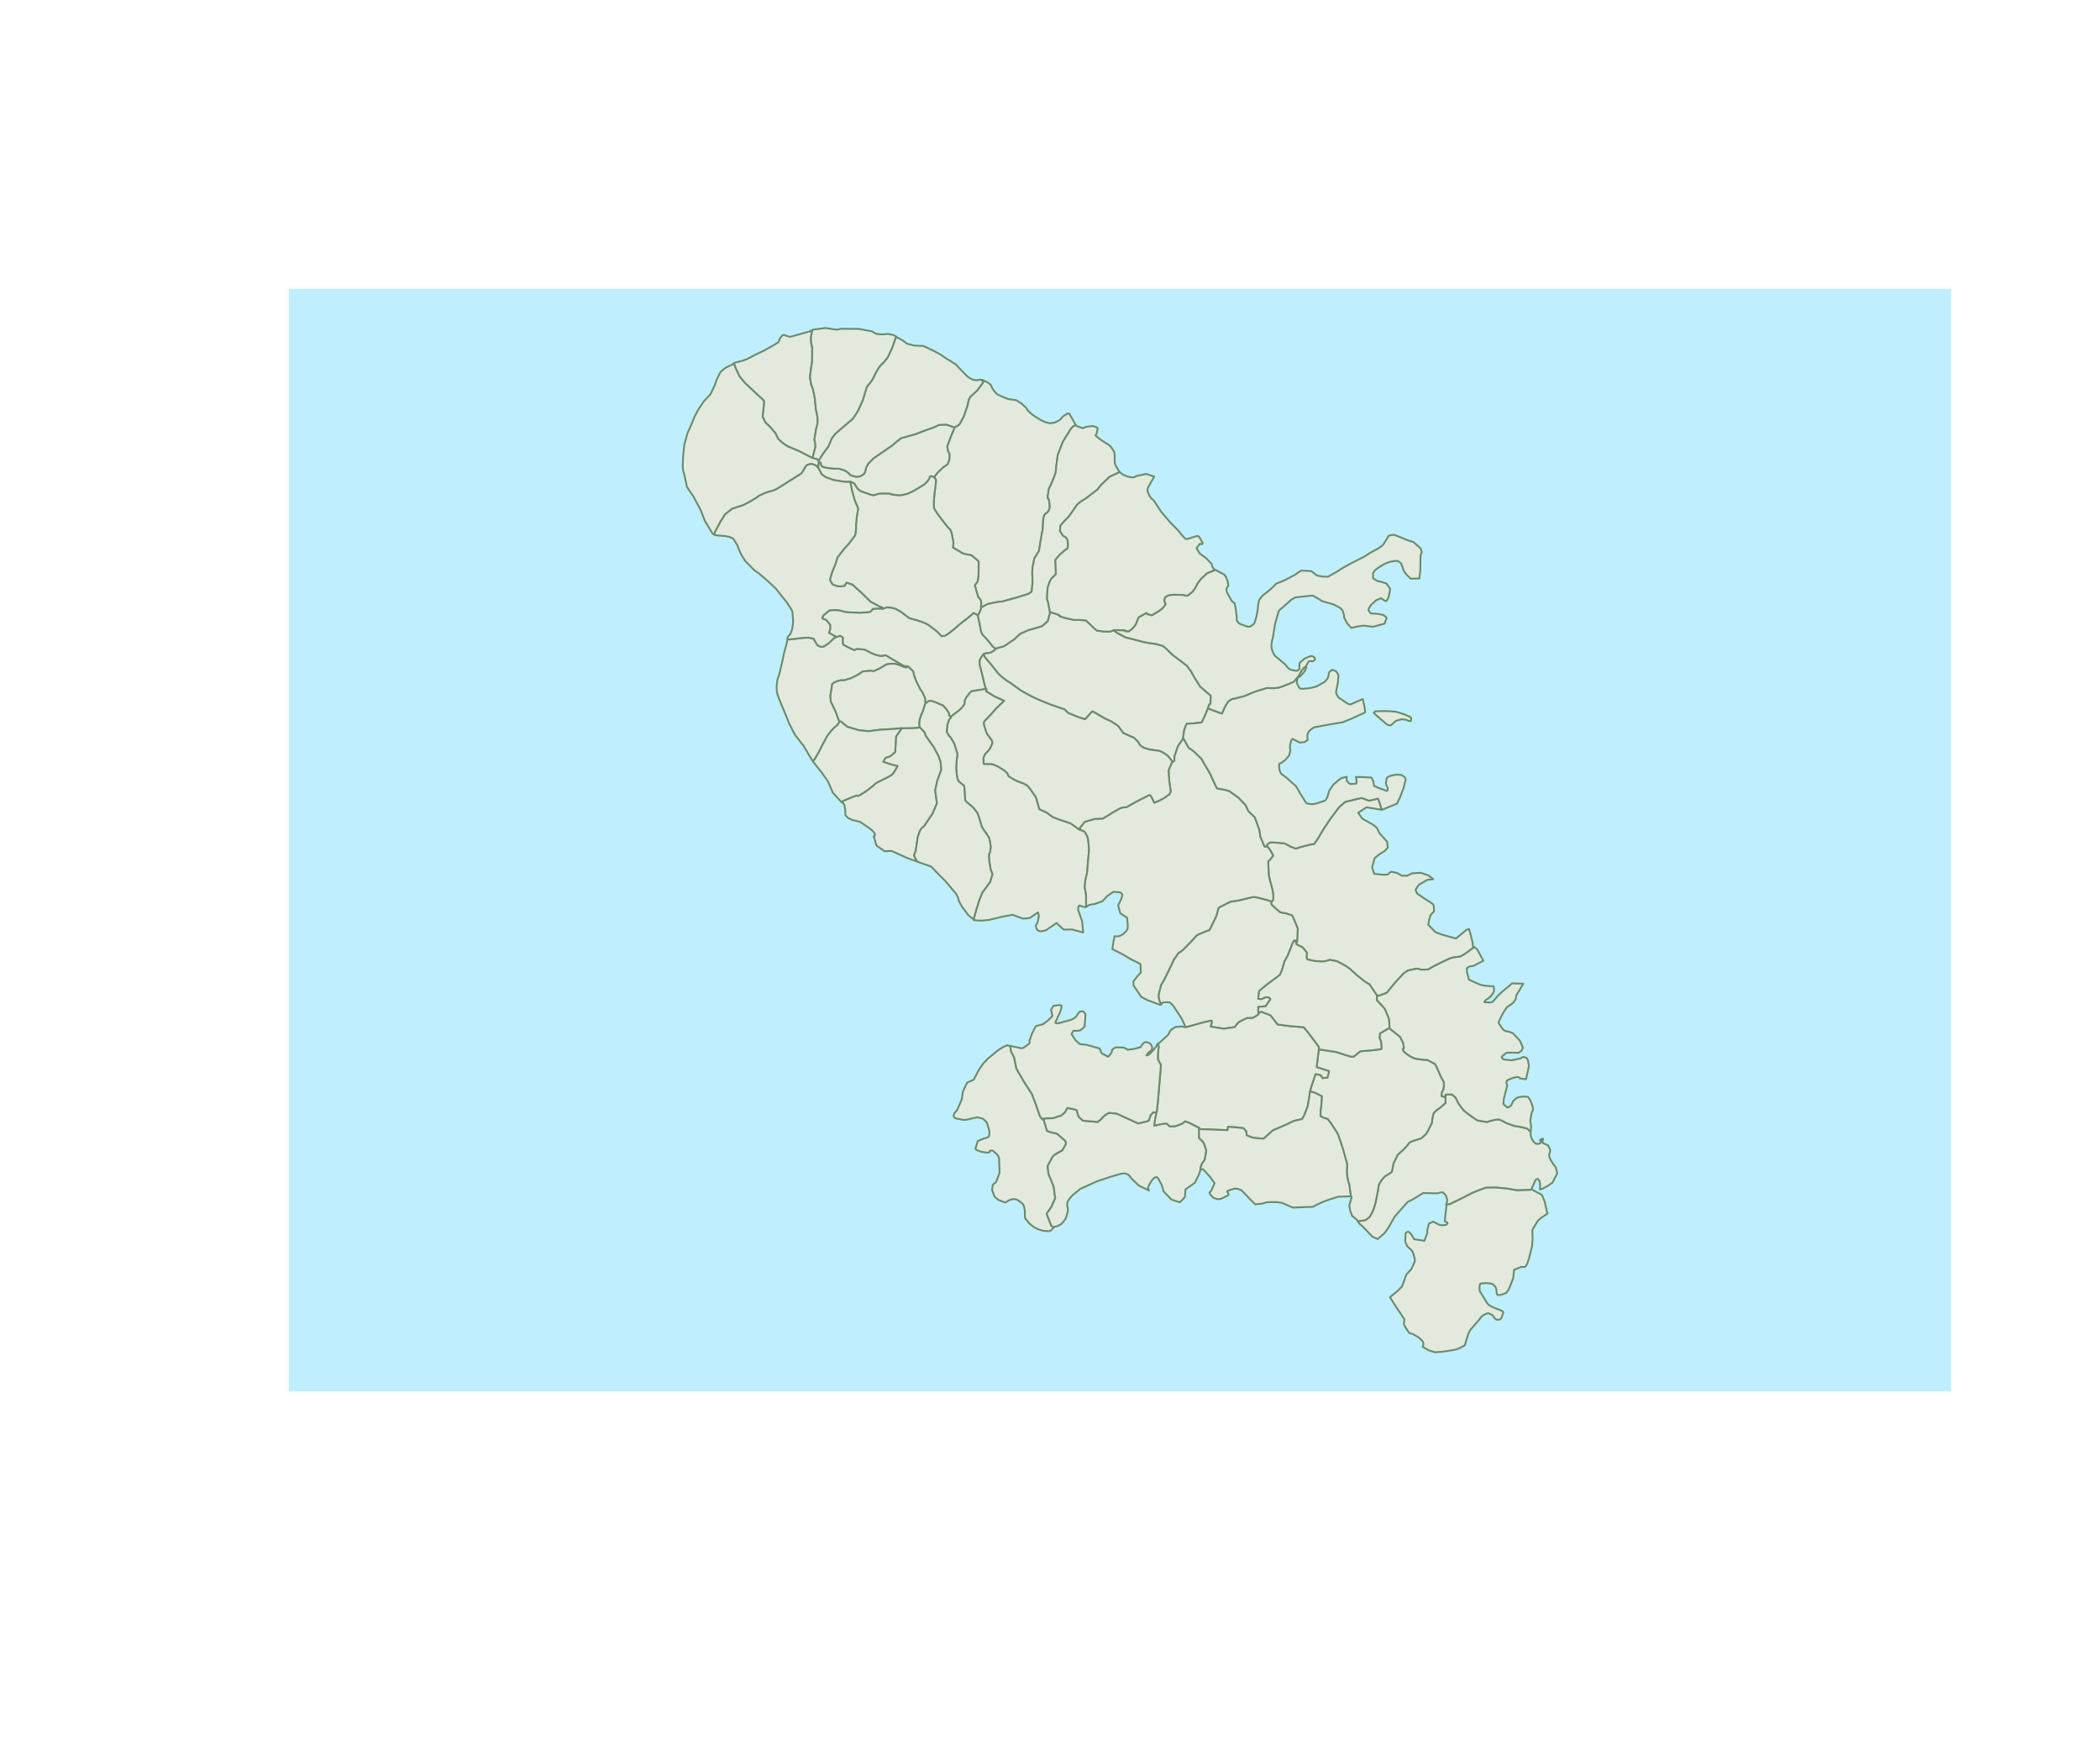 <?xml version="1.0" encoding="UTF-8"?>
<svg xmlns="http://www.w3.org/2000/svg" xmlns:xlink="http://www.w3.org/1999/xlink" width="432pt" height="360pt" viewBox="0 0 432 360" version="1.1">
<defs>
<clipPath id="clip1">
  <path d="M 59.039 59.039 L 401.758 59.039 L 401.758 286.559 L 59.039 286.559 Z M 59.039 59.039 "/>
</clipPath>
</defs>
<g id="surface205">
<rect x="0" y="0" width="432" height="360" style="fill:rgb(100%,100%,100%);fill-opacity:1;stroke:none;"/>
<g clip-path="url(#clip1)" clip-rule="nonzero">
<path style="fill-rule:nonzero;fill:rgb(74.902%,93.725%,100%);fill-opacity:1;stroke-width:0.75;stroke-linecap:round;stroke-linejoin:round;stroke:rgb(100%,100%,100%);stroke-opacity:1;stroke-miterlimit:10;" d="M 59.039 286.559 L 401.758 286.559 L 401.758 59.039 L 59.039 59.039 Z M 59.039 286.559 "/>
</g>
<path style="fill-rule:evenodd;fill:rgb(89.412%,91.373%,87.059%);fill-opacity:1;stroke-width:0.375;stroke-linecap:round;stroke-linejoin:round;stroke:rgb(41.176%,54.51%,41.176%);stroke-opacity:1;stroke-miterlimit:10;" d="M 174.898 99.109 L 174.758 99.09 L 173.926 99.129 L 171.508 98.742 L 169.902 98.176 L 169.031 97.562 L 168.578 96.668 L 168.34 96.293 L 168.32 95.914 L 168.379 95.32 L 168.516 95.043 L 168.812 95.141 L 168.875 95.359 L 168.914 95.598 L 169.148 95.984 L 170.195 96.242 L 171.684 96.398 L 172.598 96.398 L 173.461 96.648 L 174.047 96.895 L 174.742 97.465 L 174.781 97.547 L 174.941 97.703 L 175.078 97.762 L 175.531 97.91 L 176.07 98.043 L 176.211 98.043 L 176.605 98.02 L 176.766 98 L 176.984 97.941 L 177.719 97.504 L 177.777 97.406 L 177.977 97.012 L 178.094 96.555 L 178.145 96.285 L 178.238 96.004 L 178.691 95.262 L 179.684 94.27 L 182.066 92.641 L 183.535 91.617 L 184.469 90.812 L 185.383 90.117 L 188.359 89.281 L 189.773 88.727 L 192.094 87.891 L 193.176 87.395 L 194.684 87.32 L 196.18 87.848 L 196.418 87.906 L 196.398 87.945 L 195.535 90.02 L 194.871 91.836 L 195.02 92.699 L 195.367 93.461 L 195.32 94.527 L 194.969 95.488 L 194.105 96.074 L 193.031 97.078 L 192.348 97.91 L 192.266 98.109 L 192.148 98.148 L 191.891 98.051 L 191.652 97.969 L 191.473 97.949 L 191.316 98.027 L 191.254 98.129 L 191.254 98.348 L 190.801 99 L 190.359 99.461 L 190.152 99.66 L 188.441 100.695 L 188.062 100.914 L 186.734 101.566 L 185.09 101.922 L 183.344 101.707 L 183.285 101.625 L 182.988 101.547 L 182.016 101.527 L 180.914 101.551 L 180.617 101.609 L 179.719 101.906 L 179.164 101.77 L 178.512 101.551 L 177 101.012 L 176.406 100.516 L 176.188 100.219 L 175.848 99.645 L 175.789 99.504 L 175.492 99.324 L 175.016 99.109 Z M 174.898 99.109 "/>
<path style="fill-rule:evenodd;fill:rgb(89.412%,91.373%,87.059%);fill-opacity:1;stroke-width:0.375;stroke-linecap:round;stroke-linejoin:round;stroke:rgb(41.176%,54.51%,41.176%);stroke-opacity:1;stroke-miterlimit:10;" d="M 216.848 252.398 L 216.703 252.527 L 216.246 253.043 L 216.027 253.164 L 215.832 253.223 L 215.652 253.223 L 214.578 253.145 L 214.34 253.086 L 213.348 252.75 L 212.633 252.352 L 212.117 251.957 L 211.742 251.621 L 210.988 250.727 L 210.91 250.59 L 210.848 250.449 L 210.828 249.984 L 210.828 249.598 L 210.848 249.281 L 210.809 248.941 L 210.672 248.188 L 210.492 247.773 L 210.332 247.574 L 209.719 247.078 L 209.48 246.902 L 209.223 246.781 L 208.766 246.621 L 208.27 246.664 L 208.051 246.703 L 207.453 246.922 L 207.258 247.059 L 207.098 247.18 L 206.879 247.316 L 206.781 247.336 L 205.949 247.02 L 205.434 246.82 L 205.156 246.625 L 204.656 246.172 L 204.516 245.914 L 204.438 245.711 L 204.102 244.777 L 204.102 244.602 L 204.234 243.68 L 204.898 243.133 L 205.629 241.227 L 205.516 238.27 L 205.355 237.758 L 205 237.34 L 204.281 236.703 L 204.125 236.625 L 203.746 236.664 L 203.609 236.727 L 203.59 236.785 L 203.59 236.941 L 203.469 237.023 L 203.035 237.082 L 201.805 236.883 L 201.645 236.824 L 201.129 236.625 L 200.871 236.508 L 200.695 236.371 L 200.672 236.23 L 201.129 234.711 L 202.457 234.129 L 202.52 234.129 L 202.836 234.066 L 203.297 233.871 L 203.375 233.785 L 203.473 233.59 L 203.512 233.312 L 203.531 232.953 L 203.531 232.656 L 203.375 232.082 L 203.059 231.031 L 203.016 230.93 L 202.977 230.852 L 202.938 230.793 L 202.441 230.297 L 202.145 230.098 L 202.008 230.039 L 201.039 229.812 L 199.922 230.023 L 199.82 230.082 L 199.465 230.16 L 198.613 230.34 L 198.176 230.34 L 196.508 230.004 L 196.426 229.965 L 196.27 229.746 L 196.188 229.586 L 196.188 229.41 L 196.27 229.07 L 196.785 228.438 L 196.883 228.336 L 197.848 226.145 L 198.098 224.469 L 198.934 222.699 L 200.32 222.062 L 201.414 219.977 L 202.254 218.758 L 203.219 217.738 L 205.426 215.93 L 206.359 215.352 L 207.254 214.973 L 207.352 215.035 L 207.801 215.113 L 208.008 216.293 L 208.621 217.465 L 209.094 219.805 L 210.578 222.363 L 210.816 222.738 L 212.266 224.98 L 212.996 226.887 L 213.941 229.59 L 214.266 230.047 L 214.539 230.281 L 214.68 230.039 L 214.68 230.242 L 215.387 232.59 L 216.016 232.84 L 217.434 233.172 L 219.156 234.66 L 219.316 235.234 L 218.562 236.602 L 216.918 237.535 L 216.539 237.91 L 215.516 239.836 L 215.684 241.461 L 216.141 242.492 L 216.773 244.137 L 217.074 246.43 L 216.328 248.18 L 215.312 249.652 L 216.234 252.031 L 216.395 252.211 L 216.691 252.348 Z M 216.848 252.398 "/>
<path style="fill-rule:evenodd;fill:rgb(89.412%,91.373%,87.059%);fill-opacity:1;stroke-width:0.375;stroke-linecap:round;stroke-linejoin:round;stroke:rgb(41.176%,54.51%,41.176%);stroke-opacity:1;stroke-miterlimit:10;" d="M 168.32 94.727 L 168.516 94.566 L 169.23 93.418 L 170.422 91.793 L 171.113 90.145 L 171.812 89.234 L 172.832 88.34 L 173.914 87.426 L 175.461 86.098 L 176.492 84.512 L 177.492 82.281 L 178.305 79.605 L 179.414 78.176 L 180.164 76.684 L 180.848 75.496 L 181.402 74.883 L 181.855 74.465 L 182.59 73.516 L 182.996 72.688 L 183.496 71.617 L 183.895 70.477 L 184.199 69.621 L 184.301 69.402 L 184.465 69.363 L 184.508 69.363 L 185.785 70.07 L 186.57 70.688 L 188.059 71.082 L 189.926 71.145 L 192.285 72.273 L 193.426 72.883 L 194.449 73.598 L 196.672 74.984 L 197.129 75.5 L 197.645 76.035 L 198.895 77.324 L 199.25 77.602 L 199.785 77.941 L 200.184 78.098 L 200.742 78.199 L 200.898 78.199 L 201.176 78.156 L 201.734 78.098 L 201.969 78.137 L 201.992 78.156 L 202.293 78.621 L 202.102 78.883 L 201.043 80.328 L 199.598 81.652 L 199.281 82.289 L 199.047 83.422 L 198.266 85.699 L 197.414 87.27 L 197.375 87.309 L 197.117 87.508 L 196.457 87.887 L 196.418 87.906 L 196.18 87.848 L 194.684 87.32 L 193.176 87.395 L 192.094 87.891 L 189.773 88.727 L 188.359 89.281 L 185.383 90.117 L 184.469 90.812 L 183.535 91.617 L 182.066 92.641 L 179.684 94.27 L 178.691 95.262 L 178.238 96.004 L 178.145 96.285 L 178.094 96.555 L 177.977 97.012 L 177.777 97.406 L 177.719 97.504 L 176.984 97.941 L 176.766 98 L 176.605 98.02 L 176.211 98.043 L 176.07 98.043 L 175.531 97.91 L 175.078 97.762 L 174.941 97.703 L 174.781 97.547 L 174.742 97.465 L 174.047 96.895 L 173.461 96.648 L 172.598 96.398 L 171.684 96.398 L 170.195 96.242 L 169.148 95.984 L 168.914 95.598 L 168.875 95.359 L 168.812 95.141 L 168.516 95.043 L 168.516 95.004 L 168.379 94.863 Z M 168.32 94.727 "/>
<path style="fill-rule:evenodd;fill:rgb(89.412%,91.373%,87.059%);fill-opacity:1;stroke-width:0.375;stroke-linecap:round;stroke-linejoin:round;stroke:rgb(41.176%,54.51%,41.176%);stroke-opacity:1;stroke-miterlimit:10;" d="M 186.668 137.027 L 186.531 137.273 L 186.316 137.285 L 185.941 137.184 L 184.91 136.75 L 184.113 136.531 L 183.176 136.512 L 182.324 136.668 L 181.395 137.246 L 181.137 137.402 L 179.742 138.062 L 179.605 138.062 L 179.188 137.961 L 177.504 138.102 L 176.488 138.781 L 175.059 139.504 L 173.66 139.93 L 172.855 139.93 L 171.949 140.203 L 171.211 140.66 L 170.828 143.117 L 170.906 144.246 L 172.047 146.676 L 172.414 147.777 L 172.711 148.383 L 172.672 148.465 L 172.277 149.117 L 171.68 149.633 L 171.086 150.203 L 170.211 151.344 L 169.16 153.281 L 168.422 154.738 L 167.57 156.207 L 167.391 156.387 L 167.18 156.48 L 167.082 156.324 L 166.496 155.422 L 165.301 153.406 L 163.887 151.586 L 163.688 151.328 L 163.309 150.711 L 162.992 150.094 L 162.348 148.824 L 161.426 146.523 L 160.754 144.938 L 160.156 143.449 L 160.02 143.094 L 159.809 142.242 L 159.762 141.363 L 159.824 140.633 L 159.863 140.293 L 159.922 139.84 L 159.984 139.641 L 160.062 139.402 L 160.32 138.637 L 160.914 136.125 L 161.355 134.062 L 161.75 132.676 L 161.988 131.562 L 162.008 131.383 L 162.379 131.527 L 165.254 131.18 L 166.352 131.148 L 167.402 131.363 L 167.422 131.465 L 167.523 131.641 L 167.996 132.453 L 168.156 132.652 L 168.395 132.832 L 168.691 132.969 L 168.949 133.008 L 169.445 132.988 L 170.469 132.305 L 171.273 131.539 L 171.629 131.203 L 171.926 131.043 L 172.066 131.02 L 172.84 130.762 L 173.137 130.918 L 173.453 131.195 L 173.395 131.535 L 173.395 131.949 L 173.453 132.527 L 173.555 132.625 L 174.473 133.125 L 175.695 133.676 L 175.773 133.695 L 176.367 133.438 L 177.93 133.621 L 179.418 134.391 L 180.371 134.754 L 181.211 134.914 L 182.195 134.766 L 183.82 135.719 L 185.902 136.949 L 186.199 137.008 Z M 186.668 137.027 "/>
<path style="fill-rule:evenodd;fill:rgb(89.412%,91.373%,87.059%);fill-opacity:1;stroke-width:0.375;stroke-linecap:round;stroke-linejoin:round;stroke:rgb(41.176%,54.51%,41.176%);stroke-opacity:1;stroke-miterlimit:10;" d="M 173.09 164.949 L 173.383 164.754 L 174.949 164.094 L 176.18 163.602 L 176.441 163.699 L 176.539 163.699 L 177.152 163.363 L 178.246 162.668 L 179.727 161.516 L 180.055 161.176 L 180.59 160.859 L 182.594 159.863 L 183.328 159.449 L 183.711 159.098 L 184.266 158.227 L 184.641 157.551 L 183.848 157.395 L 182.875 157.098 L 181.684 156.691 L 181.742 156.555 L 182.098 155.957 L 182.199 155.859 L 182.375 155.781 L 183.125 155.551 L 184.164 154.656 L 184.223 153.477 L 184.281 152.176 L 184.324 151.488 L 185.258 150.117 L 185.477 149.898 L 185.539 149.781 L 186.074 149.762 L 187.426 149.754 L 188.969 149.66 L 189.227 149.582 L 189.266 149.602 L 190.195 150.613 L 190.316 150.852 L 190.395 151.246 L 192.055 153.598 L 193.086 155.512 L 193.512 156.758 L 193.645 158.305 L 192.809 160.605 L 192.391 162.57 L 192.746 165.25 L 191.844 167.344 L 190.988 168.625 L 190.141 169.883 L 189.586 170.367 L 189.254 170.859 L 188.805 172.121 L 188.379 175.004 L 188.078 175.836 L 188.078 176.035 L 188.238 176.414 L 188.633 177.047 L 188.762 177.242 L 188.547 177.156 L 186.93 176.594 L 186.168 176.27 L 184.34 175.438 L 183.406 175.02 L 182 175.082 L 180.297 173.926 L 179.734 171.969 L 179.895 171.969 L 179.953 171.887 L 179.973 171.691 L 179.953 171.531 L 179.938 171.41 L 179.637 171.035 L 179.281 170.68 L 179.16 170.578 L 178.051 169.797 L 177.562 169.469 L 176.898 169.031 L 176.445 168.914 L 175.441 168.688 L 174.516 168.285 L 174.121 167.887 L 173.941 167.688 L 173.922 167.57 L 173.902 167.328 L 173.883 166.633 L 173.781 165.898 L 173.703 165.66 L 173.504 165.227 L 173.406 165.125 Z M 173.09 164.949 "/>
<path style="fill-rule:evenodd;fill:rgb(89.412%,91.373%,87.059%);fill-opacity:1;stroke-width:0.375;stroke-linecap:round;stroke-linejoin:round;stroke:rgb(41.176%,54.51%,41.176%);stroke-opacity:1;stroke-miterlimit:10;" d="M 216.848 252.398 L 216.691 252.348 L 216.395 252.211 L 216.234 252.031 L 215.312 249.652 L 216.328 248.18 L 217.074 246.43 L 216.773 244.137 L 216.141 242.492 L 215.684 241.461 L 215.516 239.836 L 216.539 237.91 L 216.918 237.535 L 218.562 236.602 L 219.316 235.234 L 219.156 234.66 L 217.434 233.172 L 216.016 232.84 L 215.387 232.59 L 214.68 230.242 L 214.68 230.039 L 216.547 229.992 L 218.273 229.453 L 219.035 228.805 L 219.582 227.879 L 221.043 228.18 L 221.254 228.25 L 221.516 228.363 L 221.68 228.984 L 221.863 229.637 L 222.758 230.496 L 225.613 230.746 L 225.805 230.758 L 226.551 230.156 L 226.938 229.688 L 227.387 229.32 L 228.125 228.887 L 229.711 229.043 L 232.527 230.316 L 234.105 231.066 L 235.852 230.668 L 236.168 230.551 L 236.328 230.453 L 236.348 230.391 L 236.688 229.379 L 237.238 228.785 L 237.895 228.805 L 237.836 229.242 L 237.617 230.273 L 237.461 231.512 L 239.07 231.172 L 239.922 231.051 L 240.68 231.691 L 241.781 231.637 L 243.188 231.105 L 243.805 230.629 L 244.598 230.906 L 246.719 231.977 L 246.68 232.234 L 246.66 232.555 L 246.68 234.102 L 247.473 234.832 L 247.648 235.129 L 247.922 235.863 L 248.141 236.52 L 248.121 236.918 L 247.902 238.168 L 247.824 238.566 L 247.266 239.34 L 246.93 240.293 L 247.016 240.469 L 246.977 240.508 L 246.848 240.934 L 246.695 241.441 L 245.805 243.266 L 243.859 244.648 L 243.758 246.199 L 242.727 247.289 L 241.008 246.742 L 239.395 245.09 L 238.996 243.781 L 238.305 242.43 L 238.066 242.195 L 237.906 242.113 L 237.648 242.152 L 237.41 242.293 L 237.016 242.688 L 236.434 243.625 L 236.176 244.219 L 236.156 244.34 L 236.195 244.516 L 236.355 244.875 L 234.215 243.812 L 232.645 242.277 L 232.426 241.941 L 232.129 241.621 L 231.75 241.465 L 231.492 241.363 L 231.277 241.344 L 230.602 241.426 L 230.086 241.566 L 228.594 242.004 L 226.375 242.738 L 225.66 242.98 L 223.535 243.941 L 222.184 244.57 L 220.656 245.816 L 220.102 246.414 L 219.883 246.75 L 219.68 247.09 L 219.562 247.387 L 219.523 247.586 L 219.523 247.844 L 219.621 248.34 L 219.691 249.062 L 219.344 250.324 L 219.164 250.719 L 218.938 251.055 L 218.75 251.293 L 218.215 251.832 L 217.734 252.07 L 217.418 252.211 L 217.18 252.25 L 216.883 252.367 Z M 216.848 252.398 "/>
<path style="fill-rule:evenodd;fill:rgb(89.412%,91.373%,87.059%);fill-opacity:1;stroke-width:0.375;stroke-linecap:round;stroke-linejoin:round;stroke:rgb(41.176%,54.51%,41.176%);stroke-opacity:1;stroke-miterlimit:10;" d="M 266.605 193.84 L 266.508 193.543 L 266.465 193.465 L 266.328 193.445 L 266.207 193.504 L 265.961 193.887 L 265.922 193.984 L 264.906 196.566 L 264.234 197.766 L 263.727 199.551 L 263.305 200.492 L 262.637 201.02 L 260.602 202.527 L 259.047 203.836 L 259.027 203.895 L 258.883 204.871 L 258.844 205.426 L 259.262 205.484 L 259.559 205.484 L 260.223 205.129 L 260.809 205.086 L 261.105 205.227 L 261.344 205.445 L 261.344 205.543 L 260.352 206.973 L 258.844 207.109 L 258.844 208.379 L 258.926 208.457 L 258.824 208.695 L 258.766 208.754 L 257.914 209.27 L 257.656 209.391 L 257.535 209.391 L 256.523 209.41 L 255.574 209.848 L 254.781 210.281 L 253.977 211.258 L 251.746 211.59 L 249.051 211.16 L 249.262 210.336 L 249.289 210.188 L 249.246 209.945 L 249.145 209.93 L 247.535 210.289 L 245.848 210.77 L 244.555 211.129 L 243.855 211.273 L 243.855 211.195 L 243.656 210.719 L 243.082 209.488 L 241.438 206.992 L 241.238 206.734 L 240.621 206.16 L 239.996 206.137 L 239.391 206.16 L 239.25 206.199 L 239.07 206.289 L 238.973 206.375 L 238.973 206.516 L 238.777 206.438 L 238.523 205.879 L 238.348 205.207 L 238.328 204.652 L 238.852 202.578 L 239.535 201.418 L 240.602 199.23 L 241.457 197.402 L 242.461 195.973 L 242.82 195.77 L 243.059 195.609 L 243.387 195.324 L 243.711 195.016 L 245.16 193.508 L 246.254 192.316 L 247.98 191.578 L 248.797 191.281 L 249.152 190.586 L 250.195 188.445 L 250.309 188.047 L 250.676 186.684 L 253.086 185.473 L 254.82 185.191 L 257.785 184.492 L 258.203 184.52 L 258.754 184.617 L 260.699 185.113 L 261.555 185.41 L 261.613 185.449 L 261.555 185.727 L 261.555 185.984 L 261.891 186.344 L 263.355 187.633 L 264.617 187.863 L 265.867 188.289 L 266.977 190.93 L 266.922 192.73 L 266.844 193.801 Z M 266.605 193.84 "/>
<path style="fill-rule:evenodd;fill:rgb(89.412%,91.373%,87.059%);fill-opacity:1;stroke-width:0.375;stroke-linecap:round;stroke-linejoin:round;stroke:rgb(41.176%,54.51%,41.176%);stroke-opacity:1;stroke-miterlimit:10;" d="M 204.836 133.457 L 204.816 133.535 L 204.32 133.934 L 204.145 134.051 L 203.785 134.23 L 203.289 134.328 L 202.695 134.391 L 202.418 134.469 L 202.398 134.547 L 202.359 134.547 L 202.199 134.688 L 201.738 135.406 L 201.656 135.562 L 201.559 135.84 L 201.539 136.059 L 201.547 136.695 L 202.062 138.707 L 202.629 141.148 L 202.926 141.793 L 202.988 141.863 L 202.746 141.715 L 199.895 142.172 L 199.582 142.422 L 198.758 143.484 L 198.52 143.977 L 198.402 144.871 L 197.883 145.566 L 197.168 146.223 L 195.789 147.258 L 195.66 147.445 L 195.242 147.195 L 195.223 146.727 L 194.684 145.898 L 194.027 145.137 L 192.406 144.438 L 191.574 144.145 L 190.977 144.242 L 190.82 144.402 L 190.5 144.582 L 190.359 144.582 L 190.301 143.629 L 189.793 142.48 L 189.32 141.801 L 188.469 140.137 L 188.043 138.949 L 187.855 138.086 L 186.812 137.086 L 186.668 137.027 L 186.199 137.008 L 185.902 136.949 L 183.82 135.719 L 182.195 134.766 L 181.211 134.914 L 180.371 134.754 L 179.418 134.391 L 177.93 133.621 L 176.367 133.438 L 175.773 133.695 L 175.695 133.676 L 174.473 133.125 L 173.555 132.625 L 173.453 132.527 L 173.395 131.949 L 173.395 131.535 L 173.453 131.195 L 173.137 130.918 L 172.84 130.762 L 172.066 131.02 L 171.945 130.961 L 170.52 130.168 L 170.559 130 L 170.777 129.473 L 170.785 128.535 L 169.926 127.488 L 169.234 127.25 L 169.137 127.113 L 169.395 126.559 L 170.641 125.527 L 171.773 125.457 L 172.664 125.527 L 173.754 125.82 L 174.43 125.918 L 175.023 125.957 L 176.57 126.004 L 177.121 126.004 L 178.016 125.961 L 178.887 125.879 L 179.047 125.801 L 179.406 125.465 L 179.504 125.266 L 179.945 125.18 L 180.656 125.164 L 181.43 125.184 L 181.629 125.207 L 182.379 124.926 L 183.242 124.957 L 184.227 125.207 L 185.27 125.781 L 187.117 127.16 L 188.672 127.566 L 190.281 128.133 L 190.996 128.531 L 192.77 129.863 L 193.688 130.84 L 194.434 130.746 L 195.34 130.129 L 196.223 129.438 L 197.305 128.48 L 198.984 127.184 L 200.094 126.238 L 200.152 126.156 L 200.312 126.078 L 200.352 126.098 L 200.926 126.395 L 201.145 126.535 L 201.184 126.672 L 201.613 128.73 L 201.77 129.688 L 201.906 130.043 L 202.121 130.52 L 203.012 131.473 L 203.984 132.641 L 204.203 132.941 Z M 204.836 133.457 "/>
<path style="fill-rule:evenodd;fill:rgb(89.412%,91.373%,87.059%);fill-opacity:1;stroke-width:0.375;stroke-linecap:round;stroke-linejoin:round;stroke:rgb(41.176%,54.51%,41.176%);stroke-opacity:1;stroke-miterlimit:10;" d="M 202.988 141.863 L 202.848 142.051 L 202.887 142.191 L 204.551 143.199 L 206.578 144.133 L 204.844 145.816 L 203.898 146.902 L 202.586 148.301 L 202.387 148.617 L 202.406 148.797 L 202.484 149.254 L 202.98 150.801 L 203.477 151.512 L 203.992 152.199 L 204.191 152.727 L 203.934 153.43 L 203.664 153.965 L 203.316 154.422 L 202.703 155.055 L 202.328 155.848 L 202.348 157.035 L 202.387 157.117 L 204.113 157.156 L 205.184 157.586 L 206.609 158.457 L 207.191 158.996 L 207.457 159.574 L 207.598 159.715 L 207.777 159.832 L 208.789 160.426 L 209.184 160.625 L 209.758 160.844 L 210.598 161.156 L 210.949 161.359 L 211.383 161.617 L 211.98 162.352 L 213.129 163.996 L 213.809 166.426 L 215.379 167.16 L 216.59 168.062 L 218.301 168.695 L 220.242 169.348 L 222.066 170.648 L 222.176 170.703 L 222.266 170.746 L 222.504 170.746 L 223.098 171.043 L 223.457 171.598 L 223.555 171.797 L 223.734 172.203 L 223.871 172.809 L 224.031 174.734 L 223.871 176.707 L 223.656 179.23 L 223.59 179.711 L 223.242 181.191 L 223.156 182.531 L 223.422 184.027 L 223.434 186.461 L 223.445 186.535 L 223.422 186.559 L 223.262 186.582 L 222.613 186.441 L 222.078 186.227 L 222.004 186.293 L 221.852 186.516 L 221.789 186.812 L 221.789 187.094 L 221.828 187.289 L 221.852 187.352 L 222.504 189.18 L 222.602 189.414 L 222.82 191.797 L 220.559 191.18 L 218.812 191.203 L 217.344 189.852 L 215.555 191.055 L 215.199 191.324 L 214.066 191.586 L 213.469 191.348 L 213.371 191.289 L 213.055 190.473 L 213.469 189.637 L 213.707 188.426 L 213.535 187.656 L 211.836 188.82 L 210.477 188.949 L 208.273 188.156 L 206.008 188.586 L 203.488 189.199 L 202.059 189.352 L 201.184 189.332 L 200.352 189.254 L 200.332 189.215 L 200.293 189.172 L 200.324 189.098 L 200.363 188.801 L 200.875 186.961 L 201.457 185.109 L 202.082 183.57 L 202.938 182.422 L 203.672 181.406 L 204.16 179.785 L 203.824 179.004 L 203.684 178.238 L 203.523 177.25 L 203.457 176.574 L 203.445 176.059 L 203.445 175.781 L 203.684 175.227 L 203.805 174.094 L 203.508 172.406 L 203.25 171.973 L 202.539 170.949 L 201.98 170.086 L 201.328 167.941 L 201.023 167.152 L 200.164 166.07 L 199.27 165.305 L 199.152 165.246 L 198.555 164.652 L 198.516 164.293 L 198.359 161.656 L 197.172 160.691 L 196.914 159.934 L 196.844 159.504 L 196.82 159.344 L 196.695 157.891 L 196.797 156.363 L 196.836 156.105 L 196.934 155.371 L 196.934 155.133 L 196.914 154.953 L 196.301 152.953 L 195.473 151.562 L 195.273 151.406 L 195.215 151.348 L 194.758 150.555 L 194.758 150.414 L 194.895 149.008 L 195.293 147.914 L 195.512 147.734 L 195.66 147.445 L 195.789 147.258 L 197.168 146.223 L 197.883 145.566 L 198.402 144.871 L 198.52 143.977 L 198.758 143.484 L 199.582 142.422 L 199.895 142.172 L 202.746 141.715 Z M 202.988 141.863 "/>
<path style="fill-rule:evenodd;fill:rgb(89.412%,91.373%,87.059%);fill-opacity:1;stroke-width:0.375;stroke-linecap:round;stroke-linejoin:round;stroke:rgb(41.176%,54.51%,41.176%);stroke-opacity:1;stroke-miterlimit:10;" d="M 284.227 166.535 L 284.07 166.535 L 281.113 166.043 L 279.387 167.172 L 280.258 168.391 L 282.562 169.691 L 283.277 170.324 L 283.754 171.336 L 285.367 173.152 L 285.496 174.352 L 284.824 175.047 L 283.809 175.676 L 282.777 176.496 L 282.258 178.422 L 282.695 179.73 L 284.66 179.926 L 285.453 179.887 L 286.168 179.293 L 287.34 179.531 L 288.371 180.113 L 289.441 180.121 L 290.559 179.605 L 292.301 179.527 L 293.883 180.07 L 294.844 180.836 L 293.648 180.953 L 291.926 181.945 L 291.492 182.539 L 291.188 183.039 L 291.543 183.812 L 293.109 184.863 L 294.602 185.816 L 294.723 185.914 L 294.84 186.074 L 294.957 186.332 L 295.02 187.402 L 294.305 188.195 L 294.004 189.129 L 293.805 190.199 L 295.273 191.707 L 296.582 192.215 L 299.52 193.035 L 301.723 191.207 L 302.219 191.09 L 302.523 192.215 L 302.992 194.121 L 302.953 194.203 L 302.973 194.5 L 303.012 194.656 L 303.051 194.699 L 303.227 194.762 L 303.203 194.848 L 301.379 196.195 L 300.785 196.535 L 300.469 196.711 L 300.23 196.773 L 299.754 196.832 L 298.883 196.949 L 298.227 197.148 L 296.488 197.973 L 294.895 198.777 L 293.766 199.414 L 292.32 199.441 L 291.594 199.234 L 290.898 199.344 L 289.66 199.609 L 288.801 200.164 L 287.09 202.012 L 285.254 204.23 L 283.609 204.824 L 283.352 204.805 L 282.957 204.309 L 281.754 202.508 L 280.668 201.82 L 279.211 200.66 L 277.633 199.234 L 276.672 198.582 L 275.082 197.738 L 274.453 197.59 L 273.562 197.43 L 272.469 197.746 L 271.875 197.766 L 270.43 197.668 L 269.973 197.57 L 268.973 197.344 L 268.777 197.02 L 268.84 195.941 L 268.25 195.191 L 267.902 194.824 L 267.438 194.598 L 266.723 194.258 L 266.625 194.039 L 266.605 193.84 L 266.844 193.801 L 266.922 192.73 L 266.977 190.93 L 265.867 188.289 L 264.617 187.863 L 263.355 187.633 L 261.891 186.344 L 261.555 185.984 L 261.555 185.727 L 261.613 185.449 L 261.789 185.23 L 261.91 185.113 L 261.941 184.02 L 261.719 182.832 L 261.156 180.734 L 261 179.957 L 260.883 177.164 L 261.25 176.816 L 261.617 176.367 L 261.875 176.051 L 261.895 175.973 L 261.695 175.555 L 261.203 174.723 L 260.965 174.406 L 260.57 173.988 L 260.711 173.691 L 260.988 173.434 L 261.289 173.297 L 261.504 173.258 L 263.426 173.375 L 264.375 173.516 L 265.516 174.137 L 266.574 174.543 L 267.586 174.207 L 269.57 173.691 L 270.324 173.613 L 271.176 172.363 L 272.051 170.871 L 272.289 170.496 L 273.637 168.453 L 275.48 165.996 L 276.734 164.926 L 279.57 164.23 L 280.164 164.133 L 281.625 164.688 L 283.492 164.25 L 283.887 165.359 Z M 284.227 166.535 "/>
<path style="fill-rule:evenodd;fill:rgb(89.412%,91.373%,87.059%);fill-opacity:1;stroke-width:0.375;stroke-linecap:round;stroke-linejoin:round;stroke:rgb(41.176%,54.51%,41.176%);stroke-opacity:1;stroke-miterlimit:10;" d="M 167.168 94.211 L 166.852 94.07 L 164.453 92.824 L 162.094 91.832 L 161.648 91.555 L 160.926 91.059 L 160.75 90.898 L 160.105 90.305 L 159.48 89.055 L 158.41 87.805 L 157.406 86.844 L 156.883 85.664 L 157.145 83.227 L 157.145 82.449 L 156.707 81.973 L 156.41 81.734 L 154.527 79.969 L 153.273 78.793 L 152.125 77.426 L 151.43 75.938 L 151.133 75.223 L 150.98 74.723 L 150.98 74.664 L 151.34 74.547 L 152.512 74.262 L 153.578 73.91 L 155.188 73.062 L 157.188 72.098 L 159 71.086 L 160.191 70.332 L 160.387 69.715 L 160.707 69.258 L 160.965 68.98 L 161.047 68.941 L 161.324 68.902 L 161.949 69.129 L 162.473 69.277 L 162.652 69.258 L 163.707 68.961 L 166.625 68.145 L 166.961 67.926 L 167.09 68.164 L 166.945 68.703 L 166.867 69.09 L 166.836 69.277 L 166.836 69.578 L 166.852 70.371 L 167.094 71.602 L 167.07 74.398 L 166.832 75.816 L 166.633 77.59 L 166.871 79.047 L 167.203 79.914 L 167.453 81.027 L 167.66 82.16 L 167.82 84.082 L 168.145 85.645 L 168.203 86.18 L 168.184 87.113 L 167.887 88.242 L 167.527 90.484 L 167.664 90.918 L 167.742 91.574 L 167.742 91.949 L 167.188 94.031 Z M 167.168 94.211 "/>
<path style="fill-rule:evenodd;fill:rgb(89.412%,91.373%,87.059%);fill-opacity:1;stroke-width:0.375;stroke-linecap:round;stroke-linejoin:round;stroke:rgb(41.176%,54.51%,41.176%);stroke-opacity:1;stroke-miterlimit:10;" d="M 204.836 133.457 L 204.977 133.34 L 206.422 132.938 L 206.602 132.859 L 208.547 131.551 L 208.762 131.371 L 209.418 130.766 L 209.875 130.34 L 211.539 129.598 L 212.996 129.191 L 214.34 128.793 L 215.508 127.781 L 215.984 126.059 L 215.984 125.898 L 216.082 125.918 L 217.094 126.215 L 217.969 126.555 L 217.949 126.73 L 218.781 127.008 L 219.652 127.227 L 220.918 127.496 L 221.82 127.508 L 222.785 127.547 L 223.434 127.637 L 224.426 128.574 L 224.961 129.113 L 225.605 129.676 L 227.125 129.906 L 228.035 129.906 L 228.465 129.871 L 228.832 129.746 L 229.051 129.625 L 229.152 129.605 L 229.219 129.605 L 229.227 129.688 L 229.703 130.102 L 231.547 131.086 L 233.426 131.559 L 235.281 132.051 L 236.516 132.281 L 237.75 132.441 L 239.258 132.859 L 239.93 133.426 L 240.527 134.016 L 241.246 134.711 L 242.98 136.008 L 244.227 136.988 L 245 138.051 L 245.773 139.43 L 246.902 141.215 L 249.066 143.09 L 249.027 144.773 L 248.887 144.836 L 248.77 144.855 L 248.492 145.707 L 248.43 145.867 L 247.812 147.355 L 247.297 148.426 L 247.156 148.605 L 245.746 148.77 L 244.141 148.867 L 244.012 149.086 L 243.625 150.07 L 243.352 151.996 L 243.406 152.027 L 243.234 152.141 L 242.336 153.449 L 241.613 155.559 L 241.59 156.422 L 241.547 156.566 L 241.148 156.762 L 241.129 156.762 L 241.031 156.465 L 240.336 155.574 L 239.957 155.254 L 239.449 154.918 L 239.004 154.66 L 238.441 154.434 L 236.539 154.176 L 235.312 153.828 L 234.578 153.332 L 234.02 152.48 L 233.301 151.766 L 231.078 150.789 L 230.051 149.379 L 229.754 149.141 L 228.562 148.375 L 227.195 147.734 L 224.934 146.406 L 224.895 146.387 L 224.695 146.348 L 224.656 146.367 L 223.25 147.934 L 222.973 147.871 L 222.02 147.574 L 221.484 147.375 L 219.723 146.637 L 219.027 145.93 L 216.191 144.957 L 214.07 144.094 L 212.438 143.363 L 211.336 142.777 L 210.625 142.379 L 210.156 142.113 L 209.832 141.926 L 209.652 141.785 L 207.75 140.398 L 207.215 140.102 L 206.105 139.238 L 205.625 138.812 L 205.262 138.445 L 204.883 137.938 L 203.57 136.312 L 202.598 135.164 L 202.418 134.824 L 202.398 134.547 L 202.418 134.469 L 202.695 134.391 L 203.289 134.328 L 203.785 134.23 L 204.145 134.051 L 204.32 133.934 L 204.816 133.535 Z M 204.836 133.457 "/>
<path style="fill-rule:evenodd;fill:rgb(89.412%,91.373%,87.059%);fill-opacity:1;stroke-width:0.375;stroke-linecap:round;stroke-linejoin:round;stroke:rgb(41.176%,54.51%,41.176%);stroke-opacity:1;stroke-miterlimit:10;" d="M 243.406 152.027 L 243.531 152.016 L 244.52 153.781 L 245.512 154.477 L 247.152 156.043 L 247.945 157.43 L 248.91 159.082 L 249.953 161.336 L 250.324 162.09 L 250.5 162.227 L 250.855 162.25 L 252 162.449 L 252.922 162.723 L 254.785 164.07 L 256.262 165.625 L 256.824 166.848 L 258.137 168.098 L 258.578 169.281 L 259.121 170.875 L 259.281 172.086 L 260.113 174.07 L 260.312 174.168 L 260.41 174.148 L 260.57 173.988 L 260.965 174.406 L 261.203 174.723 L 261.695 175.555 L 261.895 175.973 L 261.875 176.051 L 261.617 176.367 L 261.25 176.816 L 260.883 177.164 L 261 179.957 L 261.156 180.734 L 261.719 182.832 L 261.941 184.02 L 261.91 185.113 L 261.789 185.23 L 261.613 185.449 L 261.555 185.41 L 260.699 185.113 L 258.754 184.617 L 258.203 184.52 L 257.785 184.492 L 254.82 185.191 L 253.086 185.473 L 250.676 186.684 L 250.309 188.047 L 250.195 188.445 L 249.152 190.586 L 248.797 191.281 L 247.98 191.578 L 246.254 192.316 L 245.16 193.508 L 243.711 195.016 L 243.387 195.324 L 243.059 195.609 L 242.82 195.77 L 242.461 195.973 L 241.457 197.402 L 240.602 199.23 L 239.535 201.418 L 238.852 202.578 L 238.328 204.652 L 238.348 205.207 L 238.523 205.879 L 238.777 206.438 L 238.973 206.516 L 238.754 206.695 L 238.637 206.676 L 236.098 205.734 L 234.766 205.047 L 233.18 202.664 L 233.16 202.066 L 233.16 201.887 L 233.238 201.77 L 233.844 200.965 L 234.688 200.023 L 234.605 198.273 L 232.621 197.293 L 230.836 196.223 L 228.812 195.207 L 229.016 193.938 L 229.273 192.566 L 229.879 192.609 L 230.383 192.504 L 231.121 192.074 L 231.754 191.414 L 231.953 191.059 L 232.012 190.512 L 231.863 188.766 L 230.457 187.836 L 230.012 186.215 L 230.441 185.367 L 230.824 184.43 L 230.902 184.035 L 230.672 183.711 L 230.387 183.539 L 229.039 183.418 L 227.746 184.332 L 226.773 185.375 L 225.07 185.98 L 224.793 185.98 L 224.055 186.145 L 223.52 186.461 L 223.445 186.535 L 223.434 186.461 L 223.422 184.027 L 223.156 182.531 L 223.242 181.191 L 223.59 179.711 L 223.656 179.23 L 223.871 176.707 L 224.031 174.734 L 223.871 172.809 L 223.734 172.203 L 223.555 171.797 L 223.457 171.598 L 223.098 171.043 L 222.504 170.746 L 222.266 170.746 L 222.176 170.703 L 222.145 170.289 L 223.137 169.031 L 225.141 168.438 L 226.848 168.359 L 227.699 167.863 L 228.938 167.086 L 230.367 166.277 L 230.566 166.188 L 231.043 166.066 L 231.703 166.02 L 233.941 164.781 L 234.617 164.434 L 236.402 163.52 L 236.699 163.602 L 237.277 164.711 L 237.395 165.008 L 237.473 165.105 L 238.684 164.57 L 239.656 164.016 L 240.629 163.289 L 240.828 162.734 L 240.523 160.633 L 240.383 158.457 L 241.031 156.883 L 241.129 156.781 L 241.129 156.762 L 241.148 156.762 L 241.547 156.566 L 241.59 156.422 L 241.613 155.559 L 242.336 153.449 L 243.234 152.141 Z M 243.406 152.027 "/>
<path style="fill-rule:evenodd;fill:rgb(89.412%,91.373%,87.059%);fill-opacity:1;stroke-width:0.375;stroke-linecap:round;stroke-linejoin:round;stroke:rgb(41.176%,54.51%,41.176%);stroke-opacity:1;stroke-miterlimit:10;" d="M 221.359 87.504 L 221.074 87.547 L 220.836 87.648 L 220.598 87.887 L 220.34 88.164 L 220.16 88.426 L 218.648 90.863 L 217.59 93.609 L 217.297 95.848 L 217.238 96.602 L 217.16 97.195 L 216.82 98.188 L 216.301 99.418 L 215.746 100.629 L 215.508 102.297 L 215.648 102.555 L 215.805 102.91 L 215.906 103.645 L 215.965 104.398 L 215.824 104.855 L 215.609 105.215 L 215.426 105.414 L 215.09 105.672 L 214.891 105.848 L 214.812 106.008 L 214.633 106.641 L 214.574 107.355 L 214.492 108.883 L 214.102 111.047 L 213.734 113.309 L 212.785 114.84 L 212.422 116.664 L 212.344 117.719 L 212.383 118.672 L 212.402 119.98 L 212.227 121.684 L 211.57 122.16 L 208.941 122.965 L 206.051 123.754 L 205.812 123.734 L 205.613 123.754 L 204.723 123.914 L 203.152 124.25 L 201.883 124.926 L 201.785 124.969 L 201.809 124.809 L 201.848 123.977 L 201.809 123.641 L 201.707 123.383 L 201.477 123.043 L 201.258 122.906 L 200.523 120.391 L 201.02 119.715 L 201.117 119.516 L 201.297 118.383 L 201.316 116.918 L 201.32 115.469 L 199.852 114.215 L 198.176 113.891 L 196.027 112.629 L 196.125 111.777 L 196.125 111.52 L 195.828 109.965 L 195.668 109.359 L 195.492 108.961 L 195.297 108.766 L 195.137 108.645 L 193.887 107.078 L 192.754 105.543 L 192.203 104.656 L 192.125 104.477 L 192.086 103.246 L 192.129 102.691 L 192.227 101.586 L 192.367 100.516 L 192.523 99.246 L 192.523 98.633 L 192.328 98.395 L 192.148 98.148 L 192.266 98.109 L 192.348 97.91 L 193.031 97.078 L 194.105 96.074 L 194.969 95.488 L 195.32 94.527 L 195.367 93.461 L 195.02 92.699 L 194.871 91.836 L 195.535 90.02 L 196.398 87.945 L 196.418 87.906 L 196.457 87.887 L 197.117 87.508 L 197.375 87.309 L 197.414 87.27 L 198.266 85.699 L 199.047 83.422 L 199.281 82.289 L 199.598 81.652 L 201.043 80.328 L 202.102 78.883 L 202.293 78.621 L 201.992 78.156 L 202.109 78.156 L 202.328 78.254 L 202.863 78.492 L 203.219 78.688 L 203.418 78.809 L 203.836 79.203 L 203.914 79.363 L 204.031 79.68 L 204.457 80.383 L 204.965 80.949 L 205.043 81.027 L 205.281 81.168 L 205.422 81.246 L 207.367 82.078 L 209.012 82.297 L 210.145 82.98 L 211.117 83.902 L 211.141 83.984 L 211.418 84.398 L 211.852 84.836 L 212.25 85.191 L 213.062 85.77 L 214.184 86.434 L 215.043 86.836 L 215.961 87.051 L 216.219 87.031 L 216.973 86.914 L 217.367 86.734 L 218.004 86.359 L 218.141 86.258 L 218.301 86.082 L 218.469 85.832 L 218.871 85.512 L 219.594 85.066 L 219.793 85.066 L 219.969 85.086 L 221.16 87.168 Z M 221.359 87.504 "/>
<path style="fill-rule:evenodd;fill:rgb(89.412%,91.373%,87.059%);fill-opacity:1;stroke-width:0.375;stroke-linecap:round;stroke-linejoin:round;stroke:rgb(41.176%,54.51%,41.176%);stroke-opacity:1;stroke-miterlimit:10;" d="M 167.168 94.211 L 167.188 94.031 L 167.742 91.949 L 167.742 91.574 L 167.664 90.918 L 167.527 90.484 L 167.887 88.242 L 168.184 87.113 L 168.203 86.18 L 168.145 85.645 L 167.82 84.082 L 167.66 82.16 L 167.453 81.027 L 167.203 79.914 L 166.871 79.047 L 166.633 77.59 L 166.832 75.816 L 167.07 74.398 L 167.094 71.602 L 166.852 70.371 L 166.836 69.578 L 166.836 69.277 L 166.867 69.09 L 166.945 68.703 L 167.09 68.164 L 166.961 67.926 L 167.418 67.77 L 169.48 67.508 L 169.816 67.465 L 170.863 67.629 L 172.102 67.805 L 172.758 67.703 L 173.074 67.621 L 176.711 67.652 L 179.445 68.172 L 179.664 68.332 L 180.297 68.688 L 180.734 68.727 L 181.41 68.766 L 181.809 68.766 L 182.484 68.688 L 182.84 68.707 L 183.672 68.887 L 183.832 68.926 L 184.309 69.203 L 184.465 69.363 L 184.301 69.402 L 184.199 69.621 L 183.895 70.477 L 183.496 71.617 L 182.996 72.688 L 182.59 73.516 L 181.855 74.465 L 181.402 74.883 L 180.848 75.496 L 180.164 76.684 L 179.414 78.176 L 178.305 79.605 L 177.492 82.281 L 176.492 84.512 L 175.461 86.098 L 173.914 87.426 L 172.832 88.34 L 171.812 89.234 L 171.113 90.145 L 170.422 91.793 L 169.23 93.418 L 168.516 94.566 L 168.32 94.727 L 168.043 94.449 Z M 167.168 94.211 "/>
<path style="fill-rule:evenodd;fill:rgb(89.412%,91.373%,87.059%);fill-opacity:1;stroke-width:0.375;stroke-linecap:round;stroke-linejoin:round;stroke:rgb(41.176%,54.51%,41.176%);stroke-opacity:1;stroke-miterlimit:10;" d="M 204.836 133.457 L 204.203 132.941 L 203.984 132.641 L 203.012 131.473 L 202.121 130.52 L 201.906 130.043 L 201.77 129.688 L 201.613 128.73 L 201.184 126.672 L 201.145 126.535 L 201.266 126.414 L 201.785 125.246 L 201.785 124.969 L 201.883 124.926 L 203.152 124.25 L 204.723 123.914 L 205.613 123.754 L 205.812 123.734 L 206.051 123.754 L 208.941 122.965 L 211.57 122.16 L 212.227 121.684 L 212.402 119.98 L 212.383 118.672 L 212.344 117.719 L 212.422 116.664 L 212.785 114.84 L 213.734 113.309 L 214.102 111.047 L 214.492 108.883 L 214.574 107.355 L 214.633 106.641 L 214.812 106.008 L 214.891 105.848 L 215.09 105.672 L 215.426 105.414 L 215.609 105.215 L 215.824 104.855 L 215.965 104.398 L 215.906 103.645 L 215.805 102.91 L 215.648 102.555 L 215.508 102.297 L 215.746 100.629 L 216.301 99.418 L 216.82 98.188 L 217.16 97.195 L 217.238 96.602 L 217.297 95.848 L 217.59 93.609 L 218.648 90.863 L 220.16 88.426 L 220.34 88.164 L 220.598 87.887 L 220.836 87.648 L 221.074 87.547 L 221.359 87.504 L 221.695 87.723 L 222.805 88.078 L 223.184 87.883 L 223.582 87.762 L 224.793 87.625 L 225.742 87.941 L 225.805 88.02 L 225.805 88.121 L 225.605 89.09 L 225.547 89.289 L 225.348 89.566 L 226.32 90.375 L 227.449 91.113 L 228.023 91.461 L 228.461 91.828 L 228.863 92.406 L 229.223 92.969 L 229.293 93.434 L 229.293 93.77 L 229.312 94.902 L 229.352 95.395 L 229.414 95.574 L 229.492 95.715 L 230.227 96.98 L 230.285 97.082 L 230.078 97.223 L 229.711 97.41 L 228.293 98.043 L 226.43 99.828 L 225.773 100.684 L 223.438 102.488 L 222.305 103.184 L 221.52 103.859 L 220.805 104.938 L 219.812 106.324 L 219.305 106.82 L 219.047 107.098 L 218.668 107.508 L 218.133 108.148 L 218.113 108.328 L 218.066 109.215 L 218.641 110.16 L 219.305 110.527 L 219.582 111.043 L 219.641 111.262 L 219.727 112.168 L 219.602 112.789 L 219.48 112.93 L 219.324 112.969 L 217.988 114.105 L 217.098 115.168 L 217.148 116.199 L 217.219 118.082 L 216.426 118.879 L 216.207 119.117 L 215.949 119.613 L 215.512 120.902 L 215.418 122.48 L 215.391 123.223 L 215.566 123.68 L 215.945 125.602 L 215.984 125.898 L 215.984 126.059 L 215.508 127.781 L 214.34 128.793 L 212.996 129.191 L 211.539 129.598 L 209.875 130.34 L 209.418 130.766 L 208.762 131.371 L 208.547 131.551 L 206.602 132.859 L 206.422 132.938 L 204.977 133.34 Z M 204.836 133.457 "/>
<path style="fill-rule:evenodd;fill:rgb(89.412%,91.373%,87.059%);fill-opacity:1;stroke-width:0.375;stroke-linecap:round;stroke-linejoin:round;stroke:rgb(41.176%,54.51%,41.176%);stroke-opacity:1;stroke-miterlimit:10;" d="M 314.867 232.809 L 314.887 233.363 L 314.926 233.641 L 314.984 233.898 L 315.262 234.551 L 315.344 234.672 L 315.719 235.066 L 315.957 235.227 L 316.117 235.266 L 316.473 235.266 L 316.75 235.188 L 316.91 235.027 L 317.027 234.691 L 317.027 234.609 L 316.969 234.57 L 316.789 234.551 L 316.809 234.492 L 316.867 234.414 L 316.949 234.375 L 317.305 234.211 L 317.402 234.211 L 317.445 234.23 L 317.426 234.348 L 317.383 234.539 L 317.285 234.789 L 317.305 234.93 L 317.363 235.086 L 317.703 235.246 L 318.406 235.547 L 318.867 236.352 L 318.879 236.902 L 318.691 237.406 L 318.691 237.785 L 318.734 238 L 318.992 238.578 L 319.148 238.836 L 319.625 239.566 L 320.043 240.105 L 320.352 241.336 L 319.355 243.25 L 318.41 243.914 L 317.281 244.508 L 316.844 244.668 L 316.805 244.648 L 316.805 244.469 L 316.824 243.914 L 316.824 243.418 L 316.668 242.883 L 316.449 242.527 L 316.152 242.508 L 316.004 242.586 L 315.844 242.746 L 315.059 244.531 L 315.055 244.633 L 314.695 244.746 L 312.082 244.832 L 310.117 244.488 L 307.836 244.262 L 305.727 244.285 L 304.465 244.727 L 302.918 245.344 L 300.594 246.539 L 298.352 247.633 L 297.562 247.809 L 297.523 247.73 L 297.727 246.801 L 297.43 245.867 L 296.852 245.25 L 296.434 245.25 L 295.641 245.449 L 292.785 245.383 L 290.465 246.789 L 289.645 247.18 L 289.465 247.355 L 289.25 247.59 L 288.574 248.352 L 286.895 250.258 L 285.605 252.539 L 284.859 253.594 L 283.422 254.844 L 282.359 254.398 L 280.254 252.188 L 279.777 251.809 L 279.48 251.473 L 279.402 251.336 L 279.332 251.188 L 280.891 250.957 L 281.742 250.305 L 282.438 249.035 L 282.93 247.523 L 283.449 244.977 L 283.625 243.73 L 284.176 242.758 L 284.859 241.973 L 286.305 241.059 L 286.684 239.215 L 287.52 237.52 L 288.906 236.262 L 289.523 235.566 L 289.84 235.129 L 290.137 234.895 L 290.336 234.793 L 291.211 234.488 L 292.297 234.16 L 292.359 234.141 L 293.387 233.207 L 293.605 232.828 L 294.52 231.07 L 294.742 229.555 L 294.918 228.941 L 295.551 228.332 L 296.27 227.832 L 297.359 226.859 L 297.359 225.133 L 298.695 225.105 L 299.441 225.75 L 300.117 227.09 L 301.102 228.387 L 302.238 229.285 L 303.871 230.426 L 305.883 230.781 L 306.43 230.582 L 307.332 230.363 L 307.727 230.301 L 308.105 230.242 L 308.461 230.281 L 309.078 230.539 L 309.855 230.977 L 311.48 231.57 L 312.66 231.75 L 313.98 232.066 L 314.199 232.145 L 314.816 232.738 Z M 314.867 232.809 "/>
<path style="fill-rule:evenodd;fill:rgb(89.412%,91.373%,87.059%);fill-opacity:1;stroke-width:0.375;stroke-linecap:round;stroke-linejoin:round;stroke:rgb(41.176%,54.51%,41.176%);stroke-opacity:1;stroke-miterlimit:10;" d="M 174.898 99.109 L 175.016 99.109 L 175.492 99.324 L 175.789 99.504 L 175.848 99.645 L 176.188 100.219 L 176.406 100.516 L 177 101.012 L 178.512 101.551 L 179.164 101.77 L 179.719 101.906 L 180.617 101.609 L 180.914 101.551 L 182.016 101.527 L 182.988 101.547 L 183.285 101.625 L 183.344 101.707 L 185.09 101.922 L 186.734 101.566 L 188.062 100.914 L 188.441 100.695 L 190.152 99.66 L 190.359 99.461 L 190.801 99 L 191.254 98.348 L 191.254 98.129 L 191.316 98.027 L 191.473 97.949 L 191.652 97.969 L 191.891 98.051 L 192.148 98.148 L 192.328 98.395 L 192.523 98.633 L 192.523 99.246 L 192.367 100.516 L 192.227 101.586 L 192.129 102.691 L 192.086 103.246 L 192.125 104.477 L 192.203 104.656 L 192.754 105.543 L 193.887 107.078 L 195.137 108.645 L 195.297 108.766 L 195.492 108.961 L 195.668 109.359 L 195.828 109.965 L 196.125 111.52 L 196.125 111.777 L 196.027 112.629 L 198.176 113.891 L 199.852 114.215 L 201.32 115.469 L 201.316 116.918 L 201.297 118.383 L 201.117 119.516 L 201.02 119.715 L 200.523 120.391 L 201.258 122.906 L 201.477 123.043 L 201.707 123.383 L 201.809 123.641 L 201.848 123.977 L 201.809 124.809 L 201.785 124.969 L 201.785 125.246 L 201.266 126.414 L 201.145 126.535 L 200.926 126.395 L 200.352 126.098 L 200.312 126.078 L 200.152 126.156 L 200.094 126.238 L 198.984 127.184 L 197.305 128.48 L 196.223 129.438 L 195.34 130.129 L 194.434 130.746 L 193.688 130.84 L 192.77 129.863 L 190.996 128.531 L 190.281 128.133 L 188.672 127.566 L 187.117 127.16 L 185.27 125.781 L 184.227 125.207 L 183.242 124.957 L 182.379 124.926 L 181.629 125.207 L 181.574 125.004 L 180.922 124.746 L 179.066 123.762 L 177.344 122.059 L 175.344 120.246 L 174.117 119.852 L 173.801 120.484 L 173.121 120.625 L 172.23 120.586 L 171.277 120.227 L 171.078 119.91 L 170.742 119.316 L 170.746 119.117 L 171.203 117.59 L 171.777 116.238 L 172.293 114.625 L 173.641 112.883 L 174.551 111.895 L 175.906 110.105 L 176.086 108.992 L 176.105 107.707 L 176.285 106.039 L 176.543 104.629 L 175.836 102.934 L 175.32 101.125 L 174.977 99.445 Z M 174.898 99.109 "/>
<path style="fill-rule:evenodd;fill:rgb(89.412%,91.373%,87.059%);fill-opacity:1;stroke-width:0.375;stroke-linecap:round;stroke-linejoin:round;stroke:rgb(41.176%,54.51%,41.176%);stroke-opacity:1;stroke-miterlimit:10;" d="M 167.168 94.211 L 168.043 94.449 L 168.32 94.727 L 168.379 94.863 L 168.516 95.004 L 168.516 95.043 L 168.379 95.32 L 168.32 95.914 L 168.34 96.293 L 168.297 96.215 L 167.941 95.816 L 167.586 95.637 L 167.129 95.461 L 166.793 95.441 L 166.258 95.559 L 165.961 95.699 L 165.668 96.02 L 165.531 96.324 L 164.879 97.371 L 162.527 98.859 L 160.676 100.031 L 159.992 100.457 L 159.633 100.656 L 159.199 100.852 L 157.809 101.254 L 156.953 101.59 L 156.121 101.988 L 155.824 102.246 L 154.312 103.16 L 152.953 103.883 L 150.602 104.652 L 149.152 105.801 L 148.219 107.293 L 147.195 109.215 L 146.949 109.73 L 146.977 109.988 L 146.777 109.891 L 146.539 109.691 L 145.047 107.211 L 144.078 104.789 L 142.648 102.113 L 141.32 100.152 L 140.727 97.449 L 140.527 96.816 L 140.469 96.262 L 140.449 95.664 L 140.551 93.605 L 140.789 91.367 L 141.445 89.039 L 142.074 87.656 L 142.875 85.703 L 143.633 84.293 L 144.664 82.695 L 146.156 81.078 L 147.027 79.258 L 147.422 78.105 L 147.902 77.105 L 148.023 76.891 L 148.242 76.492 L 148.34 76.395 L 149.332 75.602 L 150.902 74.863 L 150.98 74.805 L 150.98 74.723 L 151.133 75.223 L 151.43 75.938 L 152.125 77.426 L 153.273 78.793 L 154.527 79.969 L 156.41 81.734 L 156.707 81.973 L 157.145 82.449 L 157.145 83.227 L 156.883 85.664 L 157.406 86.844 L 158.41 87.805 L 159.48 89.055 L 160.105 90.305 L 160.75 90.898 L 160.926 91.059 L 161.648 91.555 L 162.094 91.832 L 164.453 92.824 L 166.852 94.07 Z M 167.168 94.211 "/>
<path style="fill-rule:evenodd;fill:rgb(89.412%,91.373%,87.059%);fill-opacity:1;stroke-width:0.375;stroke-linecap:round;stroke-linejoin:round;stroke:rgb(41.176%,54.51%,41.176%);stroke-opacity:1;stroke-miterlimit:10;" d="M 277.867 246.062 L 277.867 245.84 L 277.535 243.504 L 277.414 243.203 L 277.277 242.707 L 277.195 242.215 L 277.117 241.699 L 277.078 241.422 L 277.078 240.152 L 277.156 239.656 L 276.949 238.777 L 276.168 236.043 L 275.371 233.664 L 275.293 233.465 L 275.273 233.426 L 275.012 232.922 L 273.734 230.945 L 273.133 230.172 L 272.246 229.895 L 271.641 229.559 L 271.66 228.352 L 271.84 227.039 L 271.898 225.473 L 270.633 224.82 L 269.504 224.461 L 269.762 223.449 L 270.613 220.949 L 270.652 220.91 L 271.547 221.09 L 271.703 221.168 L 272.043 221.625 L 272.082 221.742 L 273.055 221.645 L 273.371 220.535 L 273.352 220.297 L 270.871 219.504 L 270.852 219.441 L 271.293 215.855 L 272.008 215.934 L 274.941 216.391 L 276.82 217.004 L 278.039 217.359 L 278.484 217.32 L 279.824 216.223 L 282.297 216.012 L 282.852 215.953 L 284.082 215.793 L 284.18 215.734 L 284.191 215.32 L 284.082 214.129 L 283.773 213.484 L 283.883 212.543 L 285.629 211.527 L 285.727 211.508 L 285.867 211.547 L 285.906 211.566 L 288.051 213.273 L 288.664 214.559 L 288.82 215.598 L 288.723 215.656 L 288.562 215.793 L 288.781 216.27 L 289.43 216.805 L 290.066 217.242 L 290.977 217.699 L 292.168 217.895 L 293.695 218.035 L 295.211 218.848 L 295.516 219.41 L 296.43 221.484 L 297.02 222.574 L 297.039 223.348 L 296.961 224.023 L 296.66 224.602 L 296.523 225.371 L 296.625 225.469 L 297.359 225.668 L 297.359 226.859 L 296.27 227.832 L 295.551 228.332 L 294.918 228.941 L 294.742 229.555 L 294.52 231.07 L 293.605 232.828 L 293.387 233.207 L 292.359 234.141 L 292.297 234.16 L 291.211 234.488 L 290.336 234.793 L 290.137 234.895 L 289.84 235.129 L 289.523 235.566 L 288.906 236.262 L 287.52 237.52 L 286.684 239.215 L 286.305 241.059 L 284.859 241.973 L 284.176 242.758 L 283.625 243.73 L 283.449 244.977 L 282.93 247.523 L 282.438 249.035 L 281.742 250.305 L 280.891 250.957 L 279.332 251.188 L 279.242 251.016 L 279.105 250.859 L 278.293 250.184 L 278.152 250.086 L 277.766 249.066 L 277.566 247.953 L 278.035 246.277 L 278.035 246.098 L 277.973 246.078 Z M 277.867 246.062 "/>
<path style="fill-rule:evenodd;fill:rgb(89.412%,91.373%,87.059%);fill-opacity:1;stroke-width:0.375;stroke-linecap:round;stroke-linejoin:round;stroke:rgb(41.176%,54.51%,41.176%);stroke-opacity:1;stroke-miterlimit:10;" d="M 269.504 224.461 L 269.422 224.836 L 269.383 225.332 L 269.039 227.441 L 268.609 228.629 L 268.293 229.406 L 267.875 230.172 L 266.227 230.539 L 264.652 231.289 L 263.395 231.836 L 261.879 232.48 L 259.98 234.18 L 259.68 234.199 L 257.758 234.02 L 256.434 233.504 L 256.414 232.91 L 256.375 232.711 L 255.777 232.039 L 254.074 231.859 L 253.5 231.82 L 252.625 231.762 L 252.527 232.453 L 246.68 232.234 L 246.719 231.977 L 244.598 230.906 L 243.805 230.629 L 243.188 231.105 L 241.781 231.637 L 240.68 231.691 L 239.922 231.051 L 239.07 231.172 L 237.461 231.512 L 237.617 230.273 L 237.836 229.242 L 237.895 228.805 L 237.992 228.41 L 238.078 227.715 L 238.297 225.297 L 238.543 222.371 L 238.715 220.379 L 238.816 219.031 L 238.184 217.875 L 238.223 216.688 L 238.281 215.922 L 238.344 215.418 L 238.344 215.102 L 238.324 215.062 L 238.137 214.691 L 238.355 214.613 L 240.293 212.859 L 240.852 211.855 L 241.758 211.242 L 243.105 211.125 L 243.676 211.273 L 243.855 211.273 L 244.555 211.129 L 245.848 210.77 L 247.535 210.289 L 249.145 209.93 L 249.246 209.945 L 249.289 210.188 L 249.262 210.336 L 249.051 211.16 L 251.746 211.59 L 253.977 211.258 L 254.781 210.281 L 255.574 209.848 L 256.523 209.41 L 257.535 209.391 L 257.656 209.391 L 257.914 209.27 L 258.766 208.754 L 258.824 208.695 L 258.926 208.457 L 259.082 208.242 L 259.18 208.16 L 259.52 208.121 L 261.352 208.812 L 262.027 209.652 L 262.809 210.68 L 262.852 210.719 L 265.602 211.074 L 266.453 211.137 L 268.199 211.273 L 268.895 212.102 L 270.441 214.129 L 271.352 215.379 L 271.293 215.855 L 270.852 219.441 L 270.871 219.504 L 273.352 220.297 L 273.371 220.535 L 273.055 221.645 L 272.082 221.742 L 272.043 221.625 L 271.703 221.168 L 271.547 221.09 L 270.652 220.91 L 270.613 220.949 L 269.762 223.449 Z M 269.504 224.461 "/>
<path style="fill-rule:evenodd;fill:rgb(89.412%,91.373%,87.059%);fill-opacity:1;stroke-width:0.375;stroke-linecap:round;stroke-linejoin:round;stroke:rgb(41.176%,54.51%,41.176%);stroke-opacity:1;stroke-miterlimit:10;" d="M 284.227 166.535 L 283.887 165.359 L 283.492 164.25 L 281.625 164.688 L 280.164 164.133 L 279.57 164.23 L 276.734 164.926 L 275.48 165.996 L 273.637 168.453 L 272.289 170.496 L 272.051 170.871 L 271.176 172.363 L 270.324 173.613 L 269.57 173.691 L 267.586 174.207 L 266.574 174.543 L 265.516 174.137 L 264.375 173.516 L 263.426 173.375 L 261.504 173.258 L 261.289 173.297 L 260.988 173.434 L 260.711 173.691 L 260.57 173.988 L 260.41 174.148 L 260.312 174.168 L 260.113 174.07 L 259.281 172.086 L 259.121 170.875 L 258.578 169.281 L 258.137 168.098 L 256.824 166.848 L 256.262 165.625 L 254.785 164.07 L 252.922 162.723 L 252 162.449 L 250.855 162.25 L 250.5 162.227 L 250.324 162.09 L 249.953 161.336 L 248.91 159.082 L 247.945 157.43 L 247.152 156.043 L 245.512 154.477 L 244.52 153.781 L 243.531 152.016 L 243.406 152.027 L 243.352 151.996 L 243.625 150.07 L 244.012 149.086 L 244.141 148.867 L 245.746 148.77 L 247.156 148.605 L 247.297 148.426 L 247.812 147.355 L 248.43 145.867 L 248.492 145.707 L 251.32 146.758 L 251.363 146.758 L 252.039 145.25 L 252.695 144.227 L 253.547 143.723 L 254.004 143.684 L 256.105 143.117 L 257.512 142.504 L 258.227 142.227 L 260.527 141.523 L 260.625 141.504 L 262.121 141.543 L 263.125 141.406 L 263.996 141.105 L 265.246 140.613 L 266.059 140.254 L 266.238 140.098 L 267.148 139.023 L 267.793 137.852 L 268.344 137.223 L 268.539 137.121 L 268.691 137.242 L 268.73 137.281 L 268.359 138.109 L 267.637 138.949 L 267.023 139.406 L 266.922 139.484 L 266.883 139.586 L 266.766 140.359 L 266.766 140.457 L 266.805 140.555 L 267.238 141.41 L 267.359 141.547 L 267.578 141.648 L 267.793 141.668 L 268.094 141.668 L 268.855 141.605 L 269.699 141.488 L 270.418 141.309 L 270.891 141.152 L 272.496 140.254 L 273.039 139.621 L 273.137 139.48 L 273.195 139.312 L 273.234 139.184 L 273.273 139.023 L 273.336 138.707 L 273.375 138.332 L 273.988 137.754 L 274.82 138.031 L 275.336 138.785 L 275.238 140.301 L 274.863 142.219 L 274.863 142.496 L 274.941 142.754 L 275 142.891 L 275.258 143.328 L 275.336 143.445 L 277.141 144.676 L 277.359 144.773 L 277.676 144.895 L 277.934 144.836 L 278.273 144.695 L 279.504 144.137 L 280.34 143.781 L 280.715 145.484 L 280.832 146.48 L 280.734 146.578 L 278.121 147.777 L 276.168 148.566 L 273.25 149.047 L 270.344 149.602 L 270.227 149.641 L 269.488 150.195 L 269.25 150.453 L 269.051 150.793 L 269.012 150.871 L 268.992 150.93 L 268.953 151.207 L 268.953 151.668 L 269.012 152.164 L 268.395 152.625 L 267.383 152.738 L 265.953 152.004 L 265.914 151.984 L 265.836 152.004 L 265.656 152.242 L 265.637 152.301 L 265.398 153.258 L 265.34 153.832 L 265.461 154.168 L 265.34 154.805 L 265.199 155.379 L 264.328 156.379 L 263.781 156.789 L 263.156 157.109 L 263.137 157.918 L 263.254 158.535 L 263.473 159.031 L 263.59 159.191 L 264.484 159.824 L 266.609 161.715 L 267.656 163.504 L 268.59 164.98 L 268.668 165.078 L 268.805 165.238 L 269.023 165.297 L 269.961 165.418 L 270.781 165.262 L 272.617 164.66 L 273.039 163.984 L 273.438 162.645 L 274.297 161.367 L 275.352 160.473 L 275.984 160.016 L 277.047 159.773 L 277.027 159.973 L 277.027 160.531 L 277.066 160.629 L 277.324 160.887 L 277.633 161.191 L 277.859 161.262 L 279.008 161.18 L 279.027 161.16 L 279.074 160.984 L 279.074 160.727 L 279.012 160.191 L 278.934 159.812 L 280.301 159.832 L 282.129 159.93 L 282.492 160.629 L 282.664 161.656 L 283.816 162.148 L 285.242 162.664 L 285.344 162.684 L 285.363 162.664 L 285.461 162.367 L 285.461 162.148 L 285.402 161.93 L 285.094 161.207 L 285.223 160.227 L 285.281 160.027 L 285.324 159.969 L 285.609 159.75 L 286 159.586 L 286.508 159.469 L 287.172 159.328 L 287.348 159.328 L 288.203 159.387 L 288.301 159.43 L 288.836 159.727 L 289.055 159.984 L 289.133 160.16 L 289.152 160.418 L 288.719 162.113 L 287.984 164.051 L 287.363 165.301 L 284.504 166.477 Z M 284.227 166.535 "/>
<path style="fill-rule:evenodd;fill:rgb(89.412%,91.373%,87.059%);fill-opacity:1;stroke-width:0.375;stroke-linecap:round;stroke-linejoin:round;stroke:rgb(41.176%,54.51%,41.176%);stroke-opacity:1;stroke-miterlimit:10;" d="M 286.152 149.172 L 285.578 149.152 L 285.18 148.895 L 283.055 147.07 L 282.598 146.637 L 282.895 146.316 L 284.672 146.25 L 285.617 146.277 L 287.188 146.395 L 288.91 146.93 L 290.238 147.535 L 290.301 147.793 L 290.238 148.316 L 289.863 148.297 L 289.617 148.207 L 289.309 148.059 L 288.336 147.922 L 287.172 148.25 L 286.23 149.094 Z M 286.152 149.172 "/>
<path style="fill-rule:evenodd;fill:rgb(89.412%,91.373%,87.059%);fill-opacity:1;stroke-width:0.375;stroke-linecap:round;stroke-linejoin:round;stroke:rgb(41.176%,54.51%,41.176%);stroke-opacity:1;stroke-miterlimit:10;" d="M 266.605 193.84 L 266.625 194.039 L 266.723 194.258 L 267.438 194.598 L 267.902 194.824 L 268.25 195.191 L 268.84 195.941 L 268.777 197.02 L 268.973 197.344 L 269.973 197.57 L 270.43 197.668 L 271.875 197.766 L 272.469 197.746 L 273.562 197.43 L 274.453 197.59 L 275.082 197.738 L 276.672 198.582 L 277.633 199.234 L 279.211 200.66 L 280.668 201.82 L 281.754 202.508 L 282.957 204.309 L 283.352 204.805 L 283.254 204.848 L 283.254 205.559 L 283.312 205.836 L 283.609 206.074 L 284.898 207.504 L 285.727 209.484 L 285.805 210.398 L 285.848 211.41 L 285.867 211.547 L 285.727 211.508 L 285.629 211.527 L 283.883 212.543 L 283.773 213.484 L 284.082 214.129 L 284.191 215.32 L 284.18 215.734 L 284.082 215.793 L 282.852 215.953 L 282.297 216.012 L 279.824 216.223 L 278.484 217.32 L 278.039 217.359 L 276.82 217.004 L 274.941 216.391 L 272.008 215.934 L 271.293 215.855 L 271.352 215.379 L 270.441 214.129 L 268.895 212.102 L 268.199 211.273 L 266.453 211.137 L 265.602 211.074 L 262.852 210.719 L 262.809 210.68 L 262.027 209.652 L 261.352 208.812 L 259.52 208.121 L 259.18 208.16 L 259.082 208.242 L 258.926 208.457 L 258.844 208.379 L 258.844 207.109 L 260.352 206.973 L 261.344 205.543 L 261.344 205.445 L 261.105 205.227 L 260.809 205.086 L 260.223 205.129 L 259.559 205.484 L 259.262 205.484 L 258.844 205.426 L 258.883 204.871 L 259.027 203.895 L 259.047 203.836 L 260.602 202.527 L 262.637 201.02 L 263.305 200.492 L 263.727 199.551 L 264.234 197.766 L 264.906 196.566 L 265.922 193.984 L 265.961 193.887 L 266.207 193.504 L 266.328 193.445 L 266.465 193.465 L 266.508 193.543 Z M 266.605 193.84 "/>
<path style="fill-rule:evenodd;fill:rgb(89.412%,91.373%,87.059%);fill-opacity:1;stroke-width:0.375;stroke-linecap:round;stroke-linejoin:round;stroke:rgb(41.176%,54.51%,41.176%);stroke-opacity:1;stroke-miterlimit:10;" d="M 202.988 141.863 L 202.926 141.793 L 202.629 141.148 L 202.062 138.707 L 201.547 136.695 L 201.539 136.059 L 201.559 135.84 L 201.656 135.562 L 201.738 135.406 L 202.199 134.688 L 202.359 134.547 L 202.398 134.547 L 202.418 134.824 L 202.598 135.164 L 203.57 136.312 L 204.883 137.938 L 205.262 138.445 L 205.625 138.812 L 206.105 139.238 L 207.215 140.102 L 207.75 140.398 L 209.652 141.785 L 209.832 141.926 L 210.156 142.113 L 210.625 142.379 L 211.336 142.777 L 212.438 143.363 L 214.07 144.094 L 216.191 144.957 L 219.027 145.93 L 219.723 146.637 L 221.484 147.375 L 222.02 147.574 L 222.973 147.871 L 223.25 147.934 L 224.656 146.367 L 224.695 146.348 L 224.895 146.387 L 224.934 146.406 L 227.195 147.734 L 228.562 148.375 L 229.754 149.141 L 230.051 149.379 L 231.078 150.789 L 233.301 151.766 L 234.02 152.48 L 234.578 153.332 L 235.312 153.828 L 236.539 154.176 L 238.441 154.434 L 239.004 154.66 L 239.449 154.918 L 239.957 155.254 L 240.336 155.574 L 241.031 156.465 L 241.129 156.762 L 241.129 156.781 L 241.031 156.883 L 240.383 158.457 L 240.523 160.633 L 240.828 162.734 L 240.629 163.289 L 239.656 164.016 L 238.684 164.57 L 237.473 165.105 L 237.395 165.008 L 237.277 164.711 L 236.699 163.602 L 236.402 163.52 L 234.617 164.434 L 233.941 164.781 L 231.703 166.02 L 231.043 166.066 L 230.566 166.188 L 230.367 166.277 L 228.938 167.086 L 227.699 167.863 L 226.848 168.359 L 225.141 168.438 L 223.137 169.031 L 222.145 170.289 L 222.176 170.703 L 222.066 170.648 L 220.242 169.348 L 218.301 168.695 L 216.59 168.062 L 215.379 167.16 L 213.809 166.426 L 213.129 163.996 L 211.98 162.352 L 211.383 161.617 L 210.949 161.359 L 210.598 161.156 L 209.758 160.844 L 209.184 160.625 L 208.789 160.426 L 207.777 159.832 L 207.598 159.715 L 207.457 159.574 L 207.191 158.996 L 206.609 158.457 L 205.184 157.586 L 204.113 157.156 L 202.387 157.117 L 202.348 157.035 L 202.328 155.848 L 202.703 155.055 L 203.316 154.422 L 203.664 153.965 L 203.934 153.43 L 204.191 152.727 L 203.992 152.199 L 203.477 151.512 L 202.98 150.801 L 202.484 149.254 L 202.406 148.797 L 202.387 148.617 L 202.586 148.301 L 203.898 146.902 L 204.844 145.816 L 206.578 144.133 L 204.551 143.199 L 202.887 142.191 L 202.848 142.051 Z M 202.988 141.863 "/>
<path style="fill-rule:evenodd;fill:rgb(89.412%,91.373%,87.059%);fill-opacity:1;stroke-width:0.375;stroke-linecap:round;stroke-linejoin:round;stroke:rgb(41.176%,54.51%,41.176%);stroke-opacity:1;stroke-miterlimit:10;" d="M 146.977 109.988 L 146.949 109.73 L 147.195 109.215 L 148.219 107.293 L 149.152 105.801 L 150.602 104.652 L 152.953 103.883 L 154.312 103.16 L 155.824 102.246 L 156.121 101.988 L 156.953 101.59 L 157.809 101.254 L 159.199 100.852 L 159.633 100.656 L 159.992 100.457 L 160.676 100.031 L 162.527 98.859 L 164.879 97.371 L 165.531 96.324 L 165.668 96.02 L 165.961 95.699 L 166.258 95.559 L 166.793 95.441 L 167.129 95.461 L 167.586 95.637 L 167.941 95.816 L 168.297 96.215 L 168.34 96.293 L 168.578 96.668 L 169.031 97.562 L 169.902 98.176 L 171.508 98.742 L 173.926 99.129 L 174.758 99.09 L 174.898 99.109 L 174.977 99.445 L 175.32 101.125 L 175.836 102.934 L 176.543 104.629 L 176.285 106.039 L 176.105 107.707 L 176.086 108.992 L 175.906 110.105 L 174.551 111.895 L 173.641 112.883 L 172.293 114.625 L 171.777 116.238 L 171.203 117.59 L 170.746 119.117 L 170.742 119.316 L 171.078 119.91 L 171.277 120.227 L 172.23 120.586 L 173.121 120.625 L 173.801 120.484 L 174.117 119.852 L 175.344 120.246 L 177.344 122.059 L 179.066 123.762 L 180.922 124.746 L 181.574 125.004 L 181.629 125.207 L 181.43 125.184 L 180.656 125.164 L 179.945 125.18 L 179.504 125.266 L 179.406 125.465 L 179.047 125.801 L 178.887 125.879 L 178.016 125.961 L 177.121 126.004 L 176.57 126.004 L 175.023 125.957 L 174.43 125.918 L 173.754 125.82 L 172.664 125.527 L 171.773 125.457 L 170.641 125.527 L 169.395 126.559 L 169.137 127.113 L 169.234 127.25 L 169.926 127.488 L 170.785 128.535 L 170.777 129.473 L 170.559 130 L 170.52 130.168 L 171.945 130.961 L 172.066 131.02 L 171.926 131.043 L 171.629 131.203 L 171.273 131.539 L 170.469 132.305 L 169.445 132.988 L 168.949 133.008 L 168.691 132.969 L 168.395 132.832 L 168.156 132.652 L 167.996 132.453 L 167.523 131.641 L 167.422 131.465 L 167.402 131.363 L 166.352 131.148 L 165.254 131.18 L 162.379 131.527 L 162.008 131.383 L 162.008 131.105 L 162.07 130.988 L 162.266 130.77 L 162.484 130.531 L 162.648 130.234 L 162.766 129.996 L 162.887 129.617 L 163.004 129.082 L 163.043 128.867 L 163.105 128.449 L 163.145 127.93 L 163.145 127.594 L 163.043 126.105 L 163.004 125.887 L 162.945 125.668 L 162.828 125.41 L 161.855 123.883 L 160.902 122.715 L 159.613 121.07 L 158.094 119.652 L 156.082 117.906 L 155.238 117.34 L 153.344 115.438 L 152.473 114.051 L 151.859 112.684 L 151.797 112.406 L 151.699 112.168 L 151.441 111.73 L 150.945 110.957 L 150.707 110.719 L 150.09 110.441 L 149.832 110.383 L 148.98 110.223 L 148.859 110.223 L 147.75 110.145 L 147.273 110.086 Z M 146.977 109.988 "/>
<path style="fill-rule:evenodd;fill:rgb(89.412%,91.373%,87.059%);fill-opacity:1;stroke-width:0.375;stroke-linecap:round;stroke-linejoin:round;stroke:rgb(41.176%,54.51%,41.176%);stroke-opacity:1;stroke-miterlimit:10;" d="M 315.055 244.633 L 315.141 244.672 L 317.188 245.766 L 317.746 247.113 L 318.332 249.609 L 317.039 250.5 L 316.406 251.039 L 316.105 251.496 L 315.227 252.969 L 315.27 254.93 L 315.172 256.277 L 314.559 258.758 L 314.16 259.953 L 313.859 260.445 L 313.758 260.547 L 313.641 260.586 L 313.223 260.605 L 313.105 260.605 L 313.027 260.547 L 311.461 261.176 L 311.297 262.871 L 310.426 265.102 L 309.852 265.945 L 308.637 266.363 L 308.238 266.363 L 308.062 266.324 L 307.98 266.266 L 307.902 266.047 L 307.883 265.945 L 307.844 265.312 L 307.785 265.055 L 307.723 264.855 L 307.625 264.68 L 307.426 264.441 L 307.09 264.164 L 306.891 264.062 L 306.734 264.023 L 305.961 263.906 L 305.125 263.945 L 304.809 263.965 L 304.484 264.066 L 304.348 264.613 L 304.398 265.543 L 305.875 267.949 L 306.242 268.375 L 306.883 268.762 L 308.031 269.254 L 308.148 269.273 L 308.387 269.375 L 308.523 269.434 L 309.09 269.699 L 309.238 269.91 L 309.238 269.988 L 308.941 270.891 L 308.824 271.168 L 308.547 271.375 L 308.027 271.477 L 307.727 271.355 L 307.43 271.098 L 307.34 270.93 L 307.191 270.684 L 307.113 270.562 L 306.738 270.344 L 306.301 270.148 L 306.203 270.125 L 305.902 270.148 L 305.766 270.188 L 305.211 270.484 L 304.914 270.688 L 304.594 271.004 L 304.312 271.398 L 302.508 273.484 L 302.133 274.121 L 301.797 275.152 L 301.336 276.711 L 299.887 277.457 L 299.527 277.555 L 299.031 277.672 L 296.652 278.035 L 295.172 278.133 L 293.871 277.719 L 292.645 277.004 L 292.723 276.926 L 292.762 276.805 L 292.801 276.488 L 292.781 276.172 L 292.703 275.992 L 292.582 275.793 L 292.09 275.297 L 291.633 274.961 L 291.137 274.664 L 290.676 274.406 L 289.883 274.148 L 289.188 273.117 L 288.793 272.383 L 288.898 271.328 L 287.312 268.988 L 285.934 266.809 L 287.488 265.543 L 288.309 264.723 L 288.387 264.621 L 288.527 264.324 L 288.566 264.207 L 289.285 262.18 L 290.355 261.012 L 291.051 259.418 L 291.07 259.359 L 291.051 259.004 L 290.988 258.746 L 290.75 257.852 L 290.594 257.477 L 290.492 257.316 L 290.137 256.902 L 289.898 256.723 L 289.504 256.328 L 289.422 256.188 L 289.145 255.535 L 289.066 255.336 L 289.145 253.711 L 289.246 253.57 L 289.348 253.453 L 289.605 253.348 L 289.723 253.367 L 289.902 253.449 L 290.18 253.727 L 290.359 253.945 L 290.457 254.105 L 290.797 254.68 L 290.895 254.879 L 293.016 255.211 L 293.633 253.586 L 293.613 253.418 L 293.594 253.172 L 293.633 252.934 L 293.953 251.66 L 294.867 251.262 L 295.953 251.859 L 296.473 252.016 L 297.387 251.977 L 297.645 251.797 L 297.762 251.66 L 297.781 251.52 L 297.723 251.461 L 297.219 251.184 L 297.375 249.555 L 297.562 247.988 L 297.562 247.809 L 298.352 247.633 L 300.594 246.539 L 302.918 245.344 L 304.465 244.727 L 305.727 244.285 L 307.836 244.262 L 310.117 244.488 L 312.082 244.832 L 314.695 244.746 Z M 315.055 244.633 "/>
<path style="fill-rule:evenodd;fill:rgb(89.412%,91.373%,87.059%);fill-opacity:1;stroke-width:0.375;stroke-linecap:round;stroke-linejoin:round;stroke:rgb(41.176%,54.51%,41.176%);stroke-opacity:1;stroke-miterlimit:10;" d="M 277.867 246.062 L 277.816 246.059 L 275.25 246.148 L 273.609 246.68 L 272.457 247.074 L 270.938 247.758 L 270.074 248.211 L 265.965 248.379 L 263.723 247.398 L 262.77 247.262 L 261.602 247.242 L 260.586 247.281 L 259.652 247.562 L 258.207 247.703 L 257.215 246.719 L 255.586 245.004 L 255.484 244.867 L 255.246 244.766 L 254.754 244.57 L 254.594 244.527 L 254.117 244.469 L 253.98 244.469 L 252.75 244.848 L 252.629 244.887 L 252.453 245.07 L 252.453 245.148 L 252.59 245.285 L 252.691 245.504 L 252.73 245.605 L 252.73 245.762 L 252.59 245.863 L 252.289 246.039 L 251.102 246.613 L 250.426 246.637 L 249.672 246.398 L 249.594 246.336 L 249.059 245.762 L 248.918 245.605 L 248.82 245.348 L 248.898 245.207 L 249 245.09 L 249.227 244.82 L 249.852 243.363 L 248.898 242.035 L 247.512 240.508 L 247.055 240.508 L 247.016 240.469 L 246.93 240.293 L 247.266 239.34 L 247.824 238.566 L 247.902 238.168 L 248.121 236.918 L 248.141 236.52 L 247.922 235.863 L 247.648 235.129 L 247.473 234.832 L 246.68 234.102 L 246.66 232.555 L 246.68 232.234 L 252.527 232.453 L 252.625 231.762 L 253.5 231.82 L 254.074 231.859 L 255.777 232.039 L 256.375 232.711 L 256.414 232.91 L 256.434 233.504 L 257.758 234.02 L 259.68 234.199 L 259.98 234.18 L 261.879 232.48 L 263.395 231.836 L 264.652 231.289 L 266.227 230.539 L 267.875 230.172 L 268.293 229.406 L 268.609 228.629 L 269.039 227.441 L 269.383 225.332 L 269.422 224.836 L 269.504 224.461 L 270.633 224.82 L 271.898 225.473 L 271.84 227.039 L 271.66 228.352 L 271.641 229.559 L 272.246 229.895 L 273.133 230.172 L 273.734 230.945 L 275.012 232.922 L 275.273 233.426 L 275.293 233.465 L 275.371 233.664 L 276.168 236.043 L 276.949 238.777 L 277.156 239.656 L 277.078 240.152 L 277.078 241.422 L 277.117 241.699 L 277.195 242.215 L 277.277 242.707 L 277.414 243.203 L 277.535 243.504 L 277.867 245.84 Z M 277.867 246.062 "/>
<path style="fill-rule:evenodd;fill:rgb(89.412%,91.373%,87.059%);fill-opacity:1;stroke-width:0.375;stroke-linecap:round;stroke-linejoin:round;stroke:rgb(41.176%,54.51%,41.176%);stroke-opacity:1;stroke-miterlimit:10;" d="M 215.984 125.898 L 215.945 125.602 L 215.566 123.68 L 215.391 123.223 L 215.418 122.48 L 215.512 120.902 L 215.949 119.613 L 216.207 119.117 L 216.426 118.879 L 217.219 118.082 L 217.148 116.199 L 217.098 115.168 L 217.988 114.105 L 219.324 112.969 L 219.48 112.93 L 219.602 112.789 L 219.727 112.168 L 219.641 111.262 L 219.582 111.043 L 219.305 110.527 L 218.641 110.16 L 218.066 109.215 L 218.113 108.328 L 218.133 108.148 L 218.668 107.508 L 219.047 107.098 L 219.305 106.82 L 219.812 106.324 L 220.805 104.938 L 221.52 103.859 L 222.305 103.184 L 223.438 102.488 L 225.773 100.684 L 226.43 99.828 L 228.293 98.043 L 229.711 97.41 L 230.078 97.223 L 230.285 97.082 L 230.543 97.262 L 230.781 97.477 L 231.117 97.676 L 231.395 97.797 L 231.914 98.012 L 232.785 98.172 L 233.242 98.172 L 233.461 98.094 L 233.738 97.914 L 235.781 97.477 L 237.449 98.027 L 236.715 99.297 L 236.117 100.371 L 236.078 100.57 L 236.078 101.105 L 236.176 101.363 L 236.477 101.98 L 236.594 102.195 L 236.832 102.496 L 237.012 102.652 L 237.352 102.949 L 238.84 105.211 L 240.664 107.371 L 242.547 109.297 L 242.805 109.672 L 242.941 109.832 L 243.637 110.605 L 243.777 110.742 L 243.914 110.82 L 244.152 110.902 L 245.32 110.52 L 246.336 110.223 L 246.656 110.391 L 247.004 110.965 L 247.426 111.691 L 247.277 111.949 L 246.832 111.832 L 246.141 112.746 L 246.793 113.836 L 248.172 114.855 L 249.211 115.957 L 249.332 116.336 L 249.391 116.512 L 249.59 116.891 L 249.867 117.188 L 249.984 117.266 L 249.879 117.289 L 248.352 117.906 L 247.074 119.074 L 246.41 119.945 L 245.887 120.953 L 245.777 121.125 L 245.289 121.77 L 244.301 122.543 L 243.902 122.504 L 243.207 122.367 L 241.383 122.328 L 240.59 122.426 L 240.137 122.586 L 239.977 122.684 L 239.738 122.844 L 239.559 123.258 L 239.559 123.715 L 239.758 124.152 L 239.816 124.23 L 239.52 124.707 L 239.004 125.262 L 238.5 125.633 L 236.977 126.566 L 236.203 126.387 L 236.062 126.348 L 235.922 126.188 L 235.863 126.09 L 234.234 126.984 L 233.648 128.473 L 232.988 129.289 L 232.441 129.723 L 232.234 129.863 L 231.812 129.863 L 231.477 129.859 L 231.445 129.824 L 231.426 129.668 L 229.289 129.605 L 229.152 129.605 L 229.051 129.625 L 228.832 129.746 L 228.465 129.871 L 228.035 129.906 L 227.125 129.906 L 225.605 129.676 L 224.961 129.113 L 224.426 128.574 L 223.434 127.637 L 222.785 127.547 L 221.82 127.508 L 220.918 127.496 L 219.652 127.227 L 218.781 127.008 L 217.949 126.73 L 217.969 126.555 L 217.094 126.215 L 216.082 125.918 Z M 215.984 125.898 "/>
<path style="fill-rule:evenodd;fill:rgb(89.412%,91.373%,87.059%);fill-opacity:1;stroke-width:0.375;stroke-linecap:round;stroke-linejoin:round;stroke:rgb(41.176%,54.51%,41.176%);stroke-opacity:1;stroke-miterlimit:10;" d="M 188.762 177.242 L 188.633 177.047 L 188.238 176.414 L 188.078 176.035 L 188.078 175.836 L 188.379 175.004 L 188.805 172.121 L 189.254 170.859 L 189.586 170.367 L 190.141 169.883 L 190.988 168.625 L 191.844 167.344 L 192.746 165.25 L 192.391 162.57 L 192.809 160.605 L 193.645 158.305 L 193.512 156.758 L 193.086 155.512 L 192.055 153.598 L 190.395 151.246 L 190.316 150.852 L 190.195 150.613 L 189.266 149.602 L 189.227 149.582 L 189.105 149.285 L 189.086 148.859 L 189.145 148.094 L 189.363 147.402 L 189.523 146.906 L 189.684 146.707 L 190.34 144.66 L 190.359 144.582 L 190.5 144.582 L 190.82 144.402 L 190.977 144.242 L 191.574 144.145 L 192.406 144.438 L 194.027 145.137 L 194.684 145.898 L 195.223 146.727 L 195.242 147.195 L 195.66 147.445 L 195.512 147.734 L 195.293 147.914 L 194.895 149.008 L 194.758 150.414 L 194.758 150.555 L 195.215 151.348 L 195.273 151.406 L 195.473 151.562 L 196.301 152.953 L 196.914 154.953 L 196.934 155.133 L 196.934 155.371 L 196.836 156.105 L 196.797 156.363 L 196.695 157.891 L 196.82 159.344 L 196.844 159.504 L 196.914 159.934 L 197.172 160.691 L 198.359 161.656 L 198.516 164.293 L 198.555 164.652 L 199.152 165.246 L 199.27 165.305 L 200.164 166.07 L 201.023 167.152 L 201.328 167.941 L 201.98 170.086 L 202.539 170.949 L 203.25 171.973 L 203.508 172.406 L 203.805 174.094 L 203.684 175.227 L 203.445 175.781 L 203.445 176.059 L 203.457 176.574 L 203.523 177.25 L 203.684 178.238 L 203.824 179.004 L 204.16 179.785 L 203.672 181.406 L 202.938 182.422 L 202.082 183.57 L 201.457 185.109 L 200.875 186.961 L 200.363 188.801 L 200.324 189.098 L 200.293 189.172 L 200.176 189.016 L 199.145 188.184 L 197.867 186.426 L 197.277 185.379 L 197.062 184.574 L 196.703 183.879 L 196.207 183.285 L 194.5 181.242 L 193.031 179.785 L 191.566 178.238 L 189.203 177.414 Z M 188.762 177.242 "/>
<path style="fill-rule:evenodd;fill:rgb(89.412%,91.373%,87.059%);fill-opacity:1;stroke-width:0.375;stroke-linecap:round;stroke-linejoin:round;stroke:rgb(41.176%,54.51%,41.176%);stroke-opacity:1;stroke-miterlimit:10;" d="M 268.691 137.242 L 268.539 137.121 L 268.344 137.223 L 267.793 137.852 L 267.148 139.023 L 266.238 140.098 L 266.059 140.254 L 265.246 140.613 L 263.996 141.105 L 263.125 141.406 L 262.121 141.543 L 260.625 141.504 L 260.527 141.523 L 258.227 142.227 L 257.512 142.504 L 256.105 143.117 L 254.004 143.684 L 253.547 143.723 L 252.695 144.227 L 252.039 145.25 L 251.363 146.758 L 251.32 146.758 L 248.492 145.707 L 248.77 144.855 L 248.887 144.836 L 249.027 144.773 L 249.066 143.09 L 246.902 141.215 L 245.773 139.43 L 245 138.051 L 244.227 136.988 L 242.98 136.008 L 241.246 134.711 L 240.527 134.016 L 239.93 133.426 L 239.258 132.859 L 237.75 132.441 L 236.516 132.281 L 235.281 132.051 L 233.426 131.559 L 231.547 131.086 L 229.703 130.102 L 229.227 129.688 L 229.219 129.605 L 229.289 129.605 L 231.426 129.668 L 231.445 129.824 L 231.477 129.859 L 231.812 129.863 L 232.234 129.863 L 232.441 129.723 L 232.988 129.289 L 233.648 128.473 L 234.234 126.984 L 235.863 126.09 L 235.922 126.188 L 236.062 126.348 L 236.203 126.387 L 236.977 126.566 L 238.5 125.633 L 239.004 125.262 L 239.52 124.707 L 239.816 124.23 L 239.758 124.152 L 239.559 123.715 L 239.559 123.258 L 239.738 122.844 L 239.977 122.684 L 240.137 122.586 L 240.59 122.426 L 241.383 122.328 L 243.207 122.367 L 243.902 122.504 L 244.301 122.543 L 245.289 121.77 L 245.777 121.125 L 245.887 120.953 L 246.41 119.945 L 247.074 119.074 L 248.352 117.906 L 249.879 117.289 L 249.984 117.266 L 250.023 117.227 L 250.105 117.246 L 250.363 117.387 L 251.852 118.188 L 252.191 118.633 L 252.547 119.508 L 252.707 120.5 L 252.488 120.695 L 252.43 120.797 L 252.305 121.152 L 252.305 121.43 L 252.406 121.828 L 252.465 121.965 L 253.281 123.414 L 253.418 123.633 L 253.637 123.828 L 253.977 124.086 L 254.145 124.859 L 254.273 125.719 L 254.426 126.965 L 254.387 127.363 L 254.406 127.5 L 254.527 127.758 L 254.723 128.055 L 254.863 128.195 L 255.082 128.312 L 255.238 128.395 L 256.691 128.91 L 257.027 128.91 L 257.285 128.805 L 257.762 128.488 L 257.832 128.43 L 257.938 128.312 L 258.016 128.195 L 258.273 127.539 L 258.434 126.926 L 258.637 125.996 L 258.789 124.859 L 258.809 124.703 L 258.809 124.344 L 259.027 123.414 L 259.699 122.543 L 260.734 121.723 L 261.449 121.129 L 262.559 120.043 L 264.426 119.273 L 266.41 118.215 L 267.207 117.652 L 267.684 117.375 L 268.145 117.375 L 269.75 117.473 L 270.879 118.363 L 272.039 118.586 L 273.145 118.637 L 274.879 117.668 L 276.352 116.75 L 277.828 115.918 L 280.469 114.586 L 281.922 113.676 L 283.387 112.875 L 283.625 112.738 L 284.07 112.434 L 284.496 112.082 L 285.164 111.07 L 285.672 110.176 L 286.68 109.977 L 287.465 110.246 L 288.492 110.668 L 289.672 111.148 L 290.793 111.504 L 291.535 112.176 L 292.238 112.809 L 292.488 113.555 L 292.215 114.266 L 292.18 117.293 L 291.973 118.992 L 290.191 119.023 L 289.438 118.289 L 289.023 117.793 L 288.922 117.656 L 288.766 117.316 L 288.527 116.742 L 288.508 116.586 L 288.211 115.848 L 287.535 115.363 L 286.742 115.41 L 285.961 115.539 L 284.98 115.91 L 283.773 116.605 L 283.031 117.145 L 282.762 117.371 L 282.531 117.758 L 282.492 117.855 L 282.453 118.055 L 282.453 118.887 L 282.492 118.969 L 282.691 119.109 L 283.289 119.473 L 284.082 119.66 L 284.301 119.723 L 284.836 119.898 L 285.242 120.039 L 285.965 121.078 L 285.828 122.02 L 285.605 122.957 L 285.328 123.453 L 285.148 123.633 L 285.09 123.652 L 284.82 123.523 L 284.621 123.402 L 284.465 123.293 L 284.117 123.035 L 283.066 123.473 L 282.031 124.43 L 281.594 125.141 L 281.516 125.418 L 281.535 125.52 L 281.734 125.875 L 281.914 126.074 L 282.07 126.172 L 282.289 126.191 L 282.973 126.223 L 283.68 126.293 L 284.559 126.488 L 285.051 126.863 L 285.227 127.062 L 285.227 127.18 L 284.816 128.273 L 282.43 128.918 L 280.504 128.676 L 279.234 128.863 L 277.98 129.152 L 277.137 128.227 L 276.496 126.988 L 276.504 126.684 L 276.457 126.453 L 276.219 125.641 L 276.16 125.504 L 276.039 125.383 L 275.703 125.066 L 275.543 124.949 L 274.309 124.312 L 272.012 123.66 L 271.305 123.215 L 270.543 122.75 L 269.984 122.492 L 269.43 122.551 L 266.469 122.871 L 265.594 123.371 L 264.875 124.043 L 263.074 125.613 L 262.301 128.309 L 261.824 131.289 L 261.703 131.684 L 261.566 132.52 L 261.57 133.012 L 261.578 133.195 L 261.605 133.34 L 261.625 133.438 L 261.703 133.715 L 261.781 133.973 L 261.824 134.074 L 261.98 134.41 L 262.219 134.805 L 262.379 134.984 L 264.402 136.668 L 264.703 137.086 L 264.941 137.344 L 265 137.402 L 265.156 137.543 L 265.496 137.742 L 265.734 137.801 L 266.109 137.879 L 266.625 137.977 L 266.766 137.977 L 267.102 137.801 L 267.219 137.719 L 267.32 137.543 L 267.32 137.105 L 267.281 136.863 L 267.301 136.645 L 267.34 136.449 L 267.379 136.348 L 267.496 136.211 L 268.375 135.461 L 269.562 134.961 L 269.684 134.941 L 270.02 134.98 L 270.078 135.02 L 270.418 135.258 L 270.477 135.316 L 270.516 135.535 L 270.516 135.633 L 270.438 135.754 L 270.078 136.012 L 269.922 136.031 L 269.742 135.953 L 269.207 136.031 L 268.711 136.922 Z M 268.691 137.242 "/>
<path style="fill-rule:evenodd;fill:rgb(89.412%,91.373%,87.059%);fill-opacity:1;stroke-width:0.375;stroke-linecap:round;stroke-linejoin:round;stroke:rgb(41.176%,54.51%,41.176%);stroke-opacity:1;stroke-miterlimit:10;" d="M 238.137 214.691 L 238.324 215.062 L 238.344 215.102 L 238.344 215.418 L 238.281 215.922 L 238.223 216.688 L 238.184 217.875 L 238.816 219.031 L 238.715 220.379 L 238.543 222.371 L 238.297 225.297 L 238.078 227.715 L 237.992 228.41 L 237.895 228.805 L 237.238 228.785 L 236.688 229.379 L 236.348 230.391 L 236.328 230.453 L 236.168 230.551 L 235.852 230.668 L 234.105 231.066 L 232.527 230.316 L 229.711 229.043 L 228.125 228.887 L 227.387 229.32 L 226.938 229.688 L 226.551 230.156 L 225.805 230.758 L 225.613 230.746 L 222.758 230.496 L 221.863 229.637 L 221.68 228.984 L 221.516 228.363 L 221.254 228.25 L 221.043 228.18 L 219.582 227.879 L 219.035 228.805 L 218.273 229.453 L 216.547 229.992 L 214.68 230.039 L 214.539 230.281 L 214.266 230.047 L 213.941 229.59 L 212.996 226.887 L 212.266 224.98 L 210.816 222.738 L 210.578 222.363 L 209.094 219.805 L 208.621 217.465 L 208.008 216.293 L 207.801 215.113 L 207.926 215.133 L 210.008 215.59 L 210.188 215.59 L 210.367 215.57 L 210.688 215.43 L 211.402 214.91 L 211.738 214.633 L 211.836 214.375 L 211.816 214.258 L 211.758 214.117 L 212.293 212.59 L 213.078 211.051 L 214.547 210.664 L 215.594 209.898 L 216.504 208.953 L 216.215 207.684 L 216.703 206.891 L 217.938 206.715 L 218.391 206.832 L 218.352 207.148 L 218.238 207.711 L 218.012 208.34 L 217.629 209.148 L 217.117 210.242 L 217.141 210.344 L 217.16 210.422 L 217.238 210.48 L 217.66 210.477 L 218.051 210.383 L 220.363 209.738 L 221.047 209.391 L 221.406 209.051 L 221.605 208.762 L 221.762 208.516 L 221.863 208.336 L 221.98 208.195 L 222.223 208.039 L 222.797 208.02 L 222.855 208.039 L 222.957 208.137 L 223.254 208.516 L 223.293 208.594 L 223.293 208.793 L 223.234 209.664 L 223.129 211.09 L 222.676 211.59 L 222.16 211.93 L 222.02 211.969 L 221.465 212.027 L 220.812 212.008 L 220.434 212.684 L 221.227 213.93 L 222.141 214.762 L 223.512 214.891 L 226.207 215.656 L 226.613 216.637 L 227.973 217.359 L 228.488 216.742 L 228.688 216.406 L 228.727 216.285 L 228.746 215.988 L 228.824 215.891 L 229.227 215.574 L 229.484 215.434 L 229.742 215.434 L 230.91 215.453 L 231.109 215.473 L 231.547 215.633 L 231.703 215.73 L 231.785 215.789 L 231.922 215.926 L 233.391 215.715 L 234.645 215.371 L 235.039 214.754 L 235.316 214.477 L 235.535 214.375 L 235.715 214.336 L 236.051 214.395 L 236.188 214.434 L 236.449 214.555 L 236.707 214.773 L 236.867 214.988 L 237.008 215.387 L 237.027 215.523 L 236.988 215.664 L 236.844 216.02 L 236.785 216.145 L 236.469 216.32 L 236.211 216.52 L 235.973 216.859 L 235.832 217.074 L 236.211 216.996 L 236.488 216.797 L 237.027 216.258 L 237.383 215.824 L 237.82 215.266 L 237.977 214.988 L 238.098 214.73 Z M 238.137 214.691 "/>
<path style="fill-rule:evenodd;fill:rgb(89.412%,91.373%,87.059%);fill-opacity:1;stroke-width:0.375;stroke-linecap:round;stroke-linejoin:round;stroke:rgb(41.176%,54.51%,41.176%);stroke-opacity:1;stroke-miterlimit:10;" d="M 283.352 204.805 L 283.609 204.824 L 285.254 204.23 L 287.09 202.012 L 288.801 200.164 L 289.66 199.609 L 290.898 199.344 L 291.594 199.234 L 292.32 199.441 L 293.766 199.414 L 294.895 198.777 L 296.488 197.973 L 298.227 197.148 L 298.883 196.949 L 299.754 196.832 L 300.23 196.773 L 300.469 196.711 L 300.785 196.535 L 301.379 196.195 L 303.203 194.848 L 303.227 194.762 L 303.289 194.797 L 303.887 195.293 L 305.156 197.594 L 303.133 198.66 L 302.316 198.766 L 301.762 199.125 L 301.762 199.898 L 302.191 201.504 L 304.453 202.523 L 305.41 202.746 L 306.543 202.832 L 307.215 202.832 L 307.316 203.008 L 307.336 203.742 L 307.336 203.883 L 307.316 203.961 L 307.195 204.199 L 306.781 204.793 L 306.641 204.953 L 306.602 204.992 L 306.324 205.25 L 305.805 205.57 L 305.527 205.789 L 305.367 206.027 L 305.348 206.105 L 305.367 206.125 L 305.598 206.156 L 306.461 206.188 L 306.82 206.145 L 306.938 206.125 L 307.078 206.023 L 307.215 205.883 L 307.688 205.34 L 308.188 204.754 L 309.02 203.98 L 311.086 202.254 L 313.371 202.34 L 311.941 204.691 L 311.801 205.484 L 311.336 206.203 L 310.754 206.656 L 309.973 207.172 L 309.16 208.422 L 308.289 210.23 L 308.289 210.371 L 308.742 211.125 L 309.16 211.68 L 309.359 211.875 L 309.715 212.074 L 310.348 212.176 L 311.242 212.512 L 312.688 214.098 L 313.285 215.484 L 313.016 216.082 L 312.559 216.426 L 312.254 216.574 L 312.094 216.535 L 311.469 216.508 L 310.129 216.52 L 309.91 216.539 L 308.938 217.312 L 308.918 217.473 L 308.957 217.531 L 309.234 217.848 L 309.453 217.93 L 310.988 218.086 L 312.859 217.668 L 313.066 217.508 L 313.145 217.449 L 313.383 217.391 L 314.039 217.586 L 314.141 217.73 L 314.316 218.102 L 314.375 218.398 L 314.512 219.152 L 314.492 219.41 L 313.938 221.973 L 312.645 221.812 L 312.547 221.676 L 312.426 221.578 L 312.188 221.516 L 311.992 221.516 L 311.016 221.789 L 310.543 221.977 L 310.047 222.215 L 309.969 222.332 L 309.871 222.711 L 310.066 223.246 L 309.352 226.027 L 309.27 227.098 L 310.102 227.809 L 310.52 227.633 L 310.797 227.41 L 310.957 227.211 L 311.035 227.055 L 311.035 226.973 L 311.336 226.398 L 312.109 225.766 L 312.367 225.684 L 312.734 225.617 L 313.082 225.566 L 313.359 225.547 L 314.094 225.566 L 314.27 225.586 L 314.371 225.664 L 314.766 226.238 L 315.242 227.43 L 315.344 227.906 L 315.344 228.32 L 315.262 228.5 L 315.094 228.816 L 314.805 230.492 L 314.984 231.711 L 314.867 232.809 L 314.816 232.738 L 314.199 232.145 L 313.98 232.066 L 312.66 231.75 L 311.48 231.57 L 309.855 230.977 L 309.078 230.539 L 308.461 230.281 L 308.105 230.242 L 307.727 230.301 L 307.332 230.363 L 306.43 230.582 L 305.883 230.781 L 303.871 230.426 L 302.238 229.285 L 301.102 228.387 L 300.117 227.09 L 299.441 225.75 L 298.695 225.105 L 297.359 225.133 L 297.359 225.668 L 296.625 225.469 L 296.523 225.371 L 296.66 224.602 L 296.961 224.023 L 297.039 223.348 L 297.02 222.574 L 296.43 221.484 L 295.516 219.41 L 295.211 218.848 L 293.695 218.035 L 292.168 217.895 L 290.977 217.699 L 290.066 217.242 L 289.43 216.805 L 288.781 216.27 L 288.562 215.793 L 288.723 215.656 L 288.82 215.598 L 288.664 214.559 L 288.051 213.273 L 285.906 211.566 L 285.867 211.547 L 285.848 211.41 L 285.805 210.398 L 285.727 209.484 L 284.898 207.504 L 283.609 206.074 L 283.312 205.836 L 283.254 205.559 L 283.254 204.848 Z M 283.352 204.805 "/>
<path style="fill-rule:evenodd;fill:rgb(89.412%,91.373%,87.059%);fill-opacity:1;stroke-width:0.375;stroke-linecap:round;stroke-linejoin:round;stroke:rgb(41.176%,54.51%,41.176%);stroke-opacity:1;stroke-miterlimit:10;" d="M 186.668 137.027 L 186.812 137.086 L 187.855 138.086 L 188.043 138.949 L 188.469 140.137 L 189.32 141.801 L 189.793 142.48 L 190.301 143.629 L 190.359 144.582 L 190.34 144.66 L 189.684 146.707 L 189.523 146.906 L 189.363 147.402 L 189.145 148.094 L 189.086 148.859 L 189.105 149.285 L 189.227 149.582 L 188.969 149.66 L 187.426 149.754 L 186.074 149.762 L 185.539 149.781 L 185.258 149.781 L 184.863 149.84 L 183.742 149.93 L 182.582 150.004 L 181.016 150.098 L 178.699 150.398 L 176.695 150.195 L 176.258 150.078 L 174.316 149.492 L 173.242 148.629 L 173.066 148.43 L 172.711 148.383 L 172.414 147.777 L 172.047 146.676 L 170.906 144.246 L 170.828 143.117 L 171.211 140.66 L 171.949 140.203 L 172.855 139.93 L 173.66 139.93 L 175.059 139.504 L 176.488 138.781 L 177.504 138.102 L 179.188 137.961 L 179.605 138.062 L 179.742 138.062 L 181.137 137.402 L 181.395 137.246 L 182.324 136.668 L 183.176 136.512 L 184.113 136.531 L 184.91 136.75 L 185.941 137.184 L 186.316 137.285 L 186.531 137.273 Z M 186.668 137.027 "/>
<path style="fill-rule:evenodd;fill:rgb(89.412%,91.373%,87.059%);fill-opacity:1;stroke-width:0.375;stroke-linecap:round;stroke-linejoin:round;stroke:rgb(41.176%,54.51%,41.176%);stroke-opacity:1;stroke-miterlimit:10;" d="M 173.09 164.949 L 172.891 164.75 L 171.355 163.086 L 170.293 160.664 L 169.074 158.949 L 167.477 156.93 L 167.18 156.543 L 167.18 156.48 L 167.391 156.387 L 167.57 156.207 L 168.422 154.738 L 169.16 153.281 L 170.211 151.344 L 171.086 150.203 L 171.68 149.633 L 172.277 149.117 L 172.672 148.465 L 172.711 148.383 L 173.066 148.43 L 173.242 148.629 L 174.316 149.492 L 176.258 150.078 L 176.695 150.195 L 178.699 150.398 L 181.016 150.098 L 182.582 150.004 L 183.742 149.93 L 184.863 149.84 L 185.258 149.781 L 185.539 149.781 L 185.477 149.898 L 185.258 150.117 L 184.324 151.488 L 184.281 152.176 L 184.223 153.477 L 184.164 154.656 L 183.125 155.551 L 182.375 155.781 L 182.199 155.859 L 182.098 155.957 L 181.742 156.555 L 181.684 156.691 L 182.875 157.098 L 183.848 157.395 L 184.641 157.551 L 184.266 158.227 L 183.711 159.098 L 183.328 159.449 L 182.594 159.863 L 180.59 160.859 L 180.055 161.176 L 179.727 161.516 L 178.246 162.668 L 177.152 163.363 L 176.539 163.699 L 176.441 163.699 L 176.18 163.602 L 174.949 164.094 L 173.383 164.754 Z M 173.09 164.949 "/>
</g>
</svg>

